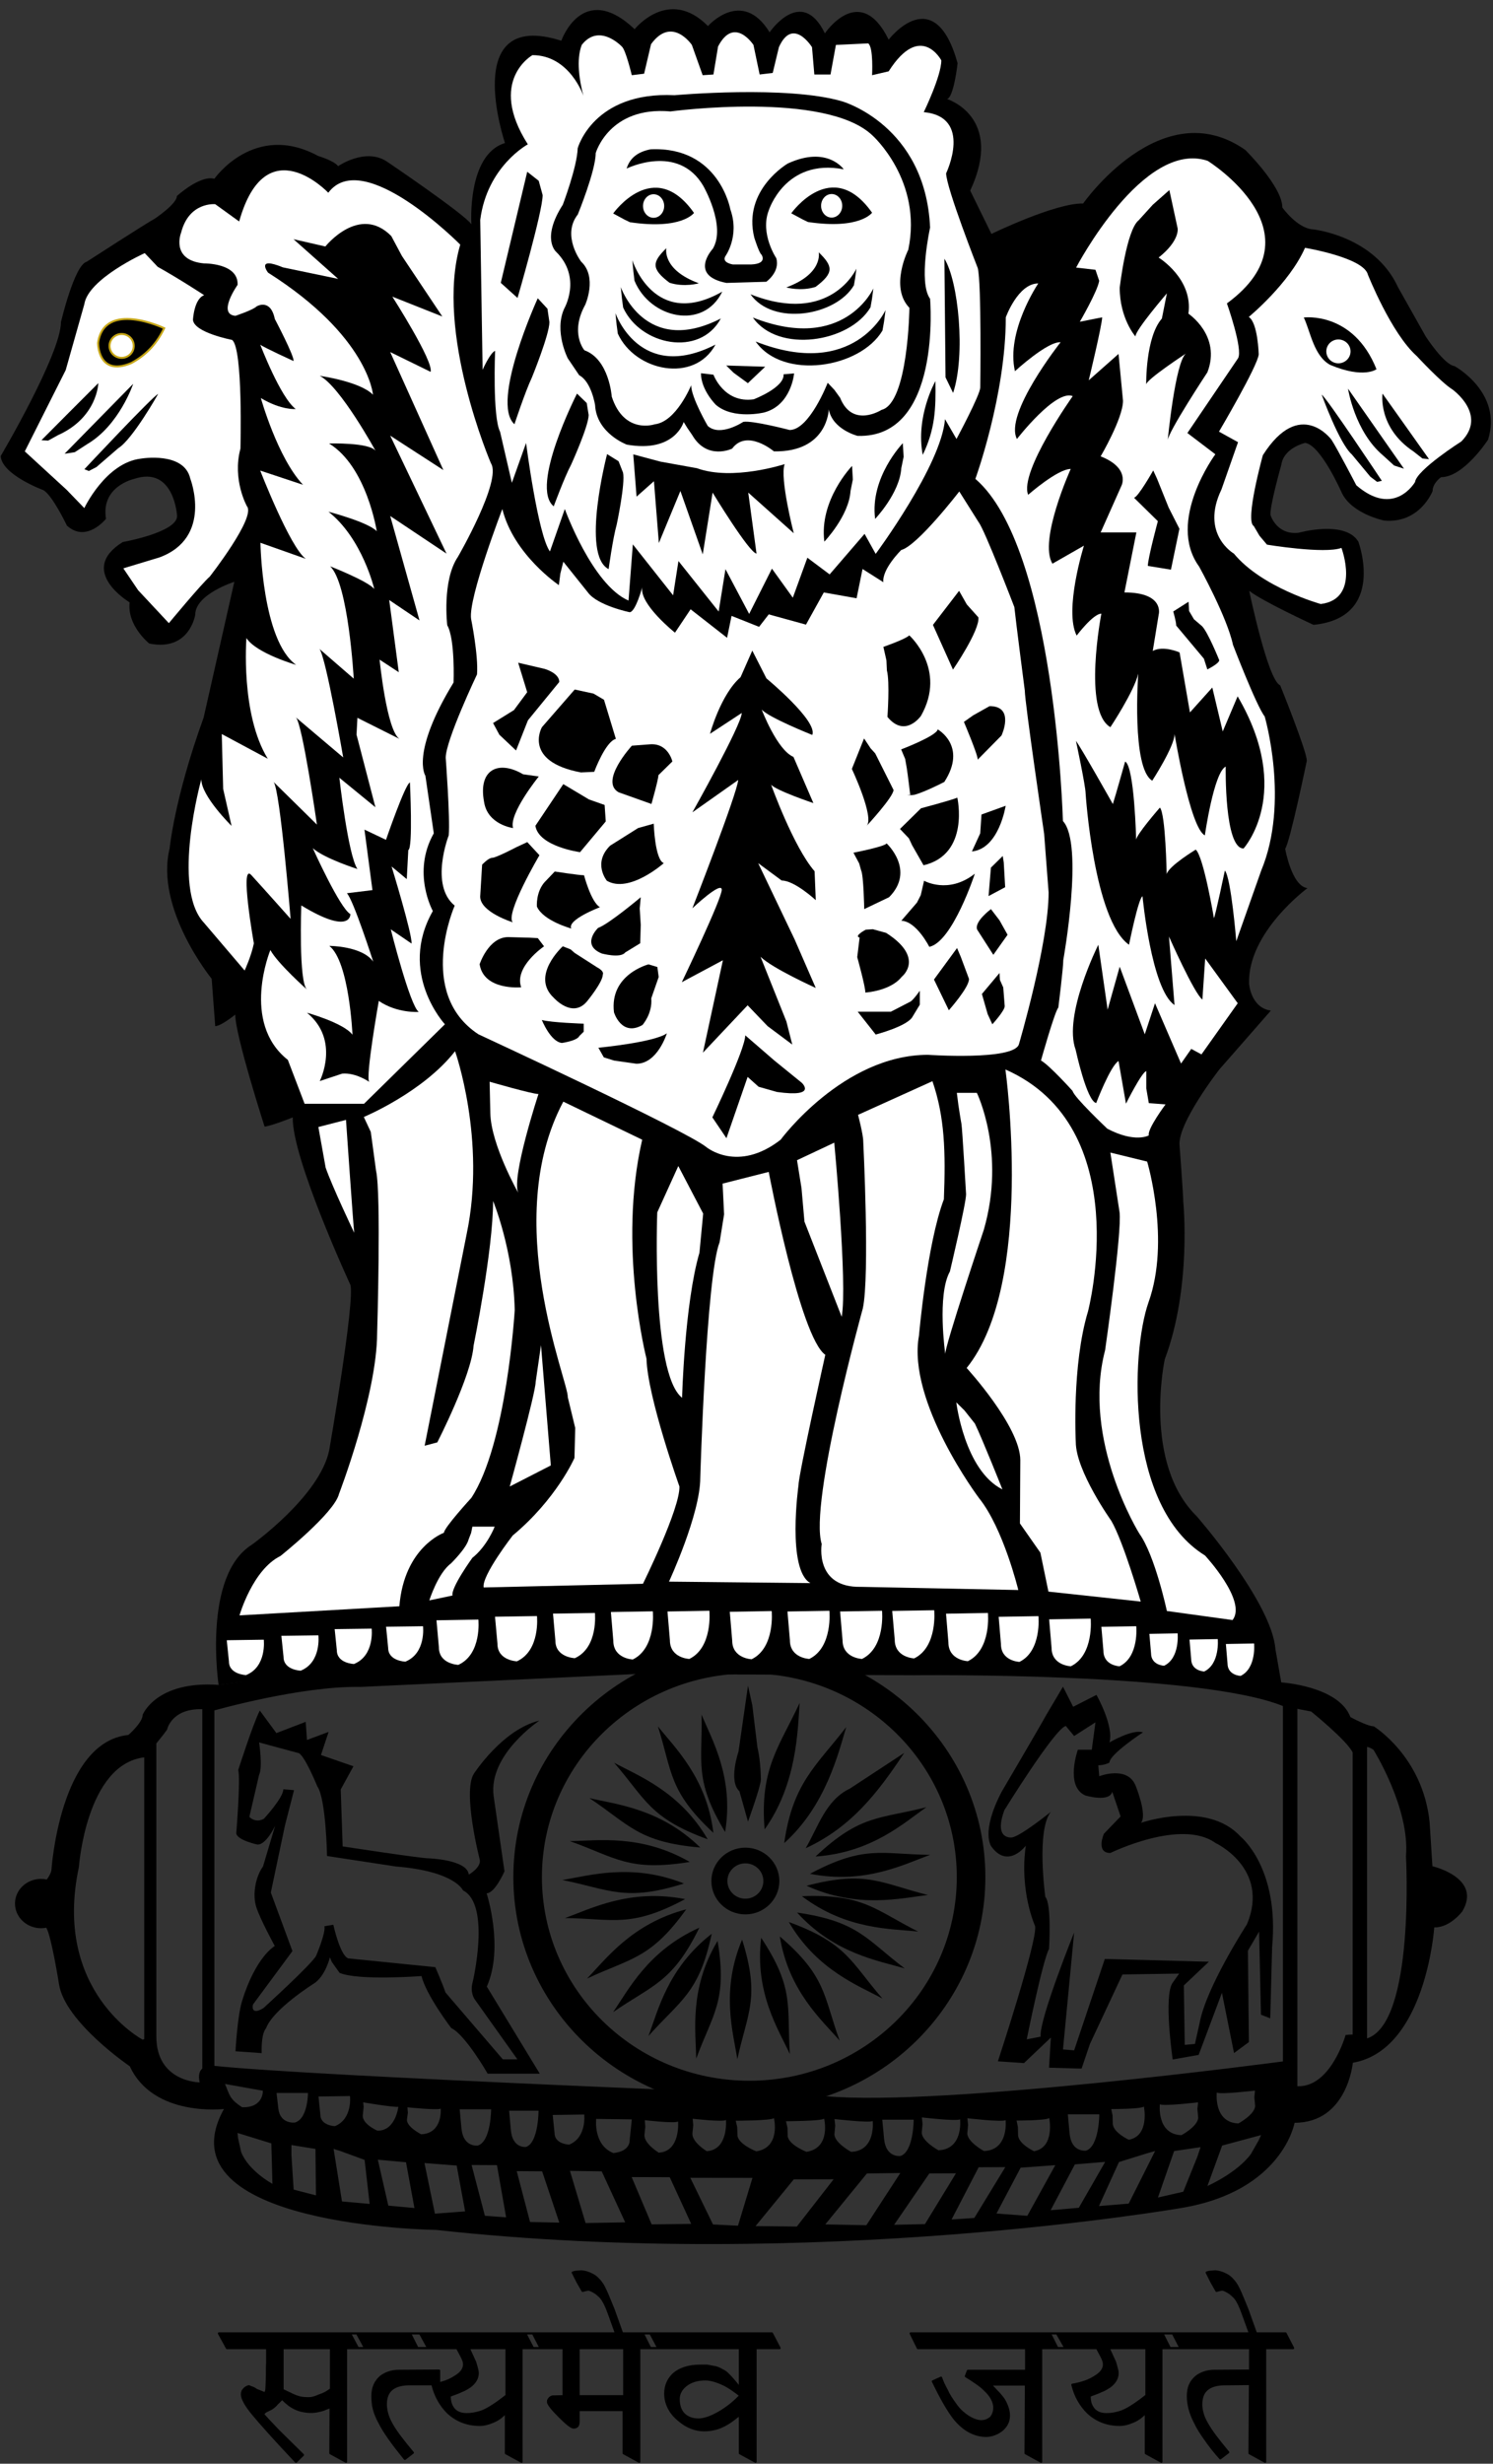 <svg width="151" height="249" viewBox="0 0 151 249" fill="none" xmlns="http://www.w3.org/2000/svg">
<rect x="0" y="0" width="151" height="249" fill="#333333" stroke="none"/>
<path fill-rule="evenodd" clip-rule="evenodd" d="M4.148 189.895C4.351 189.895 4.55 189.916 4.732 189.958C4.956 189.646 5.154 189.305 5.201 189.014C5.201 189.014 6.029 176.053 12.985 175.346C12.985 175.346 14.43 174.103 14.43 173.306C14.43 173.306 15.787 169.843 22.109 170.289C22.109 170.289 84.552 161.319 129.584 170.037C129.584 170.037 135.382 170.391 136.578 173.538C136.578 173.538 138.285 174.473 138.936 174.473C138.936 174.473 143.914 177.52 144.59 184.173L144.874 188.614C144.874 188.614 149.932 189.781 147.891 193.185C147.891 193.185 146.653 194.841 145.059 194.795C145.059 194.795 144.218 207.195 136.823 208.476C136.823 208.476 136.274 214.543 130.932 214.543C130.932 214.543 129.728 221.415 119.564 223.139C119.564 223.139 82.528 229.594 44.109 225.372C44.109 225.372 16.057 225.035 22.65 213.149C22.65 213.149 15.516 214.012 13.129 208.834C13.129 208.834 6.604 204.397 5.974 200.576C5.974 200.576 5.201 195.675 4.681 194.828C4.508 194.862 4.334 194.879 4.148 194.879C2.695 194.879 1.516 193.762 1.516 192.385C1.516 191.011 2.695 189.895 4.148 189.895ZM15.812 176.201V205.821C15.812 210.444 20.195 210.46 20.195 210.46C20.021 209.715 20.19 209.293 20.461 209.057V172.742C17.317 172.657 16.898 174.81 16.898 174.81C16.585 175.244 16.188 175.742 15.812 176.201ZM14.587 206.095V177.612C8.712 178.312 7.977 188.706 7.977 188.706C5.285 201.288 14.418 206.137 14.418 206.137L14.587 206.095ZM21.682 172.868V208.788C31.753 209.87 83.567 211.859 83.567 211.859C95.341 212.934 129.753 208.341 129.753 208.341V172.426C121.242 168.971 92.429 169.312 92.429 169.312L64.276 169.19L36.507 170.492C30.447 170.374 21.682 172.868 21.682 172.868ZM136.802 205.628V177.115C136.261 175.927 132.605 172.978 132.605 172.978L131.215 172.708V210.848C134.609 210.983 136.092 205.67 136.092 205.67C136.367 205.64 136.603 205.623 136.802 205.628ZM138.264 176.551V206.015C143.124 204.439 142.198 187.594 142.198 187.594C142.604 182.744 138.915 176.854 138.915 176.854C138.678 176.685 138.463 176.593 138.264 176.551ZM22.755 210.62L26.584 211.303C26.584 211.303 26.677 213.035 24.492 212.976C23.186 212.133 23.233 211.729 22.755 210.62ZM27.97 211.531H31.148C31.148 211.531 31.148 214.16 29.813 214.522C29.813 214.522 28.338 214.703 28.152 213.115L27.97 211.531ZM32.213 211.889L35.395 211.842C35.395 211.842 35.674 214.16 33.874 214.884C33.874 214.884 32.399 214.842 32.399 213.705L32.213 211.889ZM36.735 212.479C36.735 212.479 39.685 212.98 40.285 212.934C40.285 212.934 40.01 215.386 38.163 215.34C38.163 215.34 36.688 214.703 36.688 213.844L36.777 212.934L36.735 212.479ZM41.206 212.98C41.206 212.98 44.253 213.296 44.574 213.115C44.574 213.115 44.802 215.618 42.592 215.706C42.592 215.706 41.155 214.977 41.155 214.248L41.252 213.524L41.206 212.98ZM46.489 213.178H49.671C49.671 213.178 49.671 216.401 48.335 216.844C48.335 216.844 46.856 217.067 46.674 215.125L46.489 213.178ZM51.492 213.326H54.467C54.467 213.326 54.467 216.536 53.216 216.979C53.216 216.979 51.834 217.198 51.665 215.259L51.492 213.326ZM55.9 213.755L59.086 213.709C59.086 213.709 59.361 216.026 57.565 216.751C57.565 216.751 56.086 216.709 56.086 215.576L55.9 213.755ZM63.9 214.202L60.299 214.151C60.299 214.151 59.982 216.772 62.019 217.598C62.019 217.598 63.688 217.543 63.688 216.258L63.9 214.202ZM65.214 214.282C65.214 214.282 68.261 214.636 68.582 214.413C68.582 214.413 68.844 217.434 66.629 217.564C66.629 217.564 65.193 216.7 65.176 215.82L65.264 214.943L65.214 214.282ZM70.057 214.135C70.057 214.135 73.104 214.488 73.425 214.261C73.425 214.261 73.687 217.282 71.477 217.413C71.477 217.413 70.036 216.549 70.027 215.668L70.112 214.788L70.057 214.135ZM74.414 214.337C74.414 214.337 77.938 214.333 78.276 214.076C78.276 214.076 78.995 217.05 76.484 217.429C76.484 217.429 74.722 216.738 74.591 215.866L74.562 214.986L74.414 214.337ZM79.493 214.387C79.493 214.387 83.022 214.383 83.352 214.126C83.352 214.126 84.074 217.092 81.564 217.48C81.564 217.48 79.802 216.789 79.671 215.917L79.645 215.036L79.493 214.387ZM84.4 214.164C84.4 214.164 87.903 214.577 88.266 214.362C88.266 214.362 88.613 217.391 86.078 217.48C86.078 217.48 84.412 216.587 84.391 215.71L84.472 214.826L84.4 214.164ZM89.23 214.231H92.408C92.408 214.231 92.408 217.459 91.077 217.897C91.077 217.897 89.598 218.12 89.416 216.174L89.23 214.231ZM93.236 214C93.236 214 96.735 214.413 97.103 214.193C97.103 214.193 97.454 217.227 94.914 217.32C94.914 217.32 93.249 216.427 93.224 215.542L93.304 214.661L93.236 214ZM97.838 214.084C97.838 214.084 101.337 214.497 101.705 214.278C101.705 214.278 102.056 217.307 99.516 217.4C99.516 217.4 97.851 216.502 97.83 215.622L97.91 214.741L97.838 214.084ZM102.817 214.32C102.817 214.32 105.83 214.32 106.117 214.063C106.117 214.063 106.73 217.029 104.583 217.417C104.583 217.417 103.083 216.726 102.969 215.854L102.948 214.969L102.817 214.32ZM107.998 213.692H111.18C111.18 213.692 111.18 216.915 109.84 217.358C109.84 217.358 108.361 217.577 108.179 215.634L107.998 213.692ZM121.174 212.479C121.174 212.479 117.671 212.892 117.307 212.672C117.307 212.672 116.957 215.71 119.492 215.795C119.492 215.795 121.157 214.901 121.183 214.021L121.102 213.144L121.174 212.479ZM112.393 213.161C112.393 213.161 115.406 213.161 115.693 212.904C115.693 212.904 116.306 215.87 114.163 216.258C114.163 216.258 112.659 215.571 112.545 214.695L112.524 213.814L112.393 213.161ZM126.93 211.29C126.93 211.29 123.431 211.708 123.063 211.488C123.063 211.488 122.717 214.518 125.252 214.611C125.252 214.611 126.917 213.713 126.943 212.833L126.862 211.952L126.93 211.29ZM24.023 215.571L27.442 216.625L27.552 220.712C27.552 220.712 25.122 219.406 24.387 217.488L24.078 216.098L24.023 215.571ZM29.475 216.793L31.905 217.185L31.955 221.879L29.699 221.297L29.475 217.792V216.793ZM33.739 217.185L34.588 222.494L37.386 222.743L36.874 218.293L34.36 217.375L33.739 217.185ZM38.214 218.276L41.062 218.533L41.916 223.16L39.275 222.915L38.214 218.276ZM42.93 218.613L46.188 218.866L47.042 223.497L43.987 223.729L42.93 218.613ZM47.697 218.811L50.262 218.824L51.188 224.099L49.041 223.943L47.697 218.811ZM52.261 219.431L54.831 219.448L56.567 224.634L53.609 224.571L52.261 219.431ZM57.645 219.406L60.857 219.452L63.232 224.605L59.226 224.677L57.645 219.406ZM63.887 220.033L67.737 220.046L69.909 224.765L65.907 224.811L63.887 220.033ZM69.816 220.105L76.104 220.113L74.638 224.946L72.111 224.82L69.816 220.105ZM127.543 215.786L123.608 216.844L122.117 220.931C122.117 220.931 125.1 219.625 126.512 217.703L127.306 216.313L127.543 215.786ZM121.424 217.008L118.748 217.4L117.113 222.098L119.674 221.512L121.085 218.011L121.424 217.008ZM116.826 217.4L114.155 222.713L111.146 222.962L113.17 218.512L116.111 217.598L116.826 217.4ZM111.776 218.495L108.712 218.748L106.261 223.379L109.109 223.134L111.776 218.495ZM106.73 218.828L103.226 219.081L100.784 223.712L103.898 223.948L106.73 218.828ZM101.676 219.026L98.979 219.039L96.241 224.318L98.54 224.163L101.676 219.026ZM96.685 219.65L93.993 219.663L90.43 224.854L93.549 224.786L96.685 219.65ZM91.056 219.62L87.679 219.667L83.466 224.816L87.624 224.896L91.056 219.62ZM84.311 220.252L80.284 220.261L76.417 224.984L80.592 225.03L84.311 220.252Z" fill="black"/>
<path fill-rule="evenodd" clip-rule="evenodd" d="M33.367 197.822C33.367 197.822 32.902 199.773 31.706 200.498C31.706 200.498 27.594 203.081 26.905 205.002C26.905 205.002 26.411 205.386 26.466 207.505L23.82 207.315C23.82 207.315 24.015 203.46 24.556 202.019C24.556 202.019 25.684 198.117 27.788 196.672C27.788 196.672 26.28 193.921 25.908 192.703C25.532 191.485 25.823 189.712 26.601 188.637L27.826 184.525C27.826 184.525 26.922 186.484 26.022 186.421C26.022 186.421 23.96 185.979 23.896 185.283C23.896 185.283 24.349 179.713 24.091 178.896C24.091 178.896 25.57 174.274 26.276 172.879L27.953 175.158L30.92 174.021L31.047 175.854L33.236 175.036L32.462 177.375L35.746 178.512L34.461 180.855L34.656 186.611C34.656 186.611 42.508 187.816 43.353 187.816C43.353 187.816 47.279 187.942 47.41 189.463C47.41 189.463 48.762 188.7 48.504 187.879C48.504 187.879 46.767 181.108 47.921 179.271C47.921 179.271 50.824 174.779 54.56 173.894C54.56 173.894 49.4 177.311 49.92 181.487C49.92 181.487 50.803 187.58 51.023 189.13C51.023 189.13 50.051 191.351 49.218 191.351C49.218 191.351 50.993 196.837 49.235 200.78L54.59 209.578H49.32C49.32 209.578 47.055 205.63 45.639 204.973C45.639 204.973 43.129 201.69 42.626 199.714C42.626 199.714 36.266 200.207 34.343 199.39L33.561 198.29L33.367 197.822ZM28.824 184.474L27.391 191.275L29.576 197.19L25.587 202.588C25.587 202.588 25.282 203.772 26.635 202.959C26.635 202.959 31.681 198.374 31.985 197.637C31.985 197.637 32.961 195.345 32.813 194.679L33.713 194.528C33.713 194.528 34.389 197.637 35.222 197.928L44.029 198.817C44.029 198.817 44.764 200.506 45.056 201.374L50.85 208.129H52.325L48.001 202.053C48.001 202.053 47.507 201.374 47.807 200.317C47.807 200.317 49.671 192.501 46.827 191.056C46.827 191.056 46.041 189.126 40.048 188.641L33.075 187.58C33.075 187.58 32.978 181.795 32.091 180.539C32.091 180.539 30.717 177.164 30.13 177.164L26.204 176.102C26.204 176.102 26.593 178.609 26.204 179.38L25.219 183.627C25.219 183.627 25.811 184.302 26.69 183.817C26.69 183.817 28.655 181.698 28.655 180.834L29.737 180.927L28.824 184.474Z" fill="black"/>
<path fill-rule="evenodd" clip-rule="evenodd" d="M109.39 209.068L106.098 208.975L106.284 205.929L103.563 208.512L100.926 208.331C100.926 208.331 104.97 196.049 104.687 194.662C104.687 194.662 103.085 191.153 103.749 186.535C103.749 186.535 101.957 188.936 100.271 186.632C100.271 186.632 99.142 185.241 101.306 181.087C101.306 181.087 105.16 174.531 105.815 173.33L107.51 170.469L108.537 172.5L110.895 171.299C110.895 171.299 112.678 174.438 112.209 176.102C112.209 176.102 114.559 174.72 115.594 175.087C115.594 175.087 112.209 177.303 112.209 178.137C112.209 178.137 111.74 178.411 111.081 178.411L111.174 179.519C111.174 179.519 113.992 178.411 114.842 180.442C114.842 180.442 116.063 183.396 115.404 184.226C115.404 184.226 122.081 181.917 125.462 185.612C125.462 185.612 129.409 188.751 128.661 196.786L128.471 203.987L127.532 203.62L127.342 195.219L126.21 197.157L126.311 206.388L124.807 207.497L123.585 201.404L121.231 207.682L118.603 208.145C118.603 208.145 117.661 201.686 118.603 200.388L119.258 199.466L113.523 199.554L110.235 206.574L109.39 209.068ZM110.793 174.071L110.421 176.839H109.014C109.014 176.839 107.691 180.535 109.766 181.462C109.766 181.462 112.209 182.195 112.492 181.087L113.337 183.581L111.647 185.334C111.647 185.334 110.793 187.276 112.302 187.276C112.302 187.276 119.448 183.766 122.926 186.261C122.926 186.261 128.471 188.844 126.117 194.477C126.117 194.477 121.984 200.848 121.329 204.45L120.855 206.574L119.824 206.671L119.731 200.662L122.267 198.265L111.74 197.987L108.638 207.223L107.51 207.13L108.638 195.307C108.638 195.307 105.063 204.172 105.249 205.836L103.842 206.115C103.842 206.115 105.439 198.176 106.098 196.971C106.098 196.971 106.381 192.446 105.722 191.713C105.722 191.713 104.784 184.971 106.284 183.118C106.284 183.118 103.187 185.612 102.337 185.705C102.337 185.705 100.461 185.983 101.585 182.941C101.585 182.941 106.665 174.72 107.793 174.438L108.638 175.453L110.793 174.071Z" fill="black"/>
<path fill-rule="evenodd" clip-rule="evenodd" d="M75.79 166.289C88.971 166.289 99.659 176.776 99.659 189.712C99.659 202.643 88.971 213.134 75.79 213.134C62.605 213.134 51.918 202.643 51.918 189.712C51.918 176.776 62.605 166.289 75.79 166.289ZM75.79 169.129C87.374 169.129 96.768 178.348 96.768 189.712C96.768 201.075 87.374 210.294 75.79 210.294C64.207 210.294 54.809 201.075 54.809 189.712C54.809 178.348 64.207 169.129 75.79 169.129Z" fill="black"/>
<path fill-rule="evenodd" clip-rule="evenodd" d="M75.385 186.738C77.282 186.738 78.821 188.251 78.821 190.109C78.821 191.976 77.282 193.48 75.385 193.48C73.487 193.48 71.949 191.976 71.949 190.109C71.949 188.251 73.487 186.738 75.385 186.738ZM75.385 188.323C76.391 188.323 77.206 189.123 77.206 190.109C77.206 191.095 76.391 191.896 75.385 191.896C74.383 191.896 73.568 191.095 73.568 190.109C73.568 189.123 74.383 188.323 75.385 188.323Z" fill="black"/>
<path fill-rule="evenodd" clip-rule="evenodd" d="M75.651 170.375L74.692 177.028C74.692 177.028 73.656 180.015 74.785 181.035L75.651 184.107C75.651 184.107 76.953 180.525 76.953 179.847C76.953 179.847 76.953 178.052 76.606 176.607L76.086 172.338L75.651 170.375Z" fill="black"/>
<path fill-rule="evenodd" clip-rule="evenodd" d="M91.449 177.164L85.951 180.771C83.521 181.917 82.756 184.626 81.484 186.796C86.108 184.664 88.77 181.192 91.449 177.164Z" fill="black"/>
<path fill-rule="evenodd" clip-rule="evenodd" d="M93.7 182.645C88.967 183.854 87.01 183.365 82.484 187.633C88.189 187.237 91.452 184.204 93.7 182.645Z" fill="black"/>
<path fill-rule="evenodd" clip-rule="evenodd" d="M85.584 174.551C82.642 178.385 80.166 180.167 79.316 186.277C83.534 182.485 84.806 177.146 85.584 174.551Z" fill="black"/>
<path fill-rule="evenodd" clip-rule="evenodd" d="M80.873 172.117C78.844 176.487 76.816 178.749 77.331 184.892C80.619 180.295 80.682 174.814 80.873 172.117Z" fill="black"/>
<path fill-rule="evenodd" clip-rule="evenodd" d="M94.076 187.464C89.186 187.409 87.433 186.432 81.922 189.381C87.53 190.477 91.49 188.387 94.076 187.464Z" fill="black"/>
<path fill-rule="evenodd" clip-rule="evenodd" d="M93.855 191.524C89.113 190.345 87.638 188.992 81.578 190.589C86.768 192.944 91.12 191.828 93.855 191.524Z" fill="black"/>
<path fill-rule="evenodd" clip-rule="evenodd" d="M92.862 195.218C88.505 193.04 87.373 191.401 81.102 191.645C85.636 195.067 90.128 194.919 92.862 195.218Z" fill="black"/>
<path fill-rule="evenodd" clip-rule="evenodd" d="M91.503 198.947C87.632 196.019 86.825 194.199 80.617 193.297C84.425 197.485 88.871 198.155 91.503 198.947Z" fill="black"/>
<path fill-rule="evenodd" clip-rule="evenodd" d="M89.248 201.99C86.074 198.333 85.668 196.394 79.781 194.254C82.634 199.125 86.839 200.679 89.248 201.99Z" fill="black"/>
<path fill-rule="evenodd" clip-rule="evenodd" d="M84.919 206.24C83.275 201.719 83.596 199.76 78.867 195.711C79.772 201.256 83.144 204.18 84.919 206.24Z" fill="black"/>
<path fill-rule="evenodd" clip-rule="evenodd" d="M79.886 207.599C79.556 202.812 80.406 201.018 76.983 195.848C76.311 201.426 78.745 205.138 79.886 207.599Z" fill="black"/>
<path fill-rule="evenodd" clip-rule="evenodd" d="M74.574 208.119C75.588 203.421 76.915 201.926 75.056 196.035C72.863 201.222 74.164 205.448 74.574 208.119Z" fill="black"/>
<path fill-rule="evenodd" clip-rule="evenodd" d="M70.411 208.067C72.072 203.551 73.593 202.244 72.575 196.16C69.675 201.006 70.377 205.362 70.411 208.067Z" fill="black"/>
<path fill-rule="evenodd" clip-rule="evenodd" d="M65.582 205.777C68.802 202.153 70.695 201.475 71.984 195.441C67.505 198.926 66.55 203.24 65.582 205.777Z" fill="black"/>
<path fill-rule="evenodd" clip-rule="evenodd" d="M62.008 203.361C66.006 200.601 68.013 200.382 70.73 194.824C65.528 197.158 63.554 201.128 62.008 203.361Z" fill="black"/>
<path fill-rule="evenodd" clip-rule="evenodd" d="M59.367 199.971C63.775 197.898 65.791 198.008 69.404 192.969C63.876 194.427 61.269 198.021 59.367 199.971Z" fill="black"/>
<path fill-rule="evenodd" clip-rule="evenodd" d="M57.141 193.852C62.026 193.911 63.784 194.884 69.294 191.939C63.687 190.844 59.727 192.929 57.141 193.852Z" fill="black"/>
<path fill-rule="evenodd" clip-rule="evenodd" d="M56.867 190.006C61.66 190.959 63.194 192.244 69.173 190.36C63.87 188.254 59.584 189.572 56.867 190.006Z" fill="black"/>
<path fill-rule="evenodd" clip-rule="evenodd" d="M59.613 181.73C63.657 184.431 64.575 186.192 70.825 186.723C66.764 182.767 62.288 182.362 59.613 181.73Z" fill="black"/>
<path fill-rule="evenodd" clip-rule="evenodd" d="M62.113 178.156C65.287 181.809 65.693 183.756 71.575 185.892C68.727 181.021 64.522 179.467 62.113 178.156Z" fill="black"/>
<path fill-rule="evenodd" clip-rule="evenodd" d="M70.954 173.289C71.072 178.092 70.142 179.849 73.337 185.154C74.25 179.609 71.985 175.8 70.954 173.289Z" fill="black"/>
<path fill-rule="evenodd" clip-rule="evenodd" d="M66.539 174.477C67.997 179.061 67.596 181.003 72.151 185.242C71.475 179.663 68.23 176.613 66.539 174.477Z" fill="black"/>
<path fill-rule="evenodd" clip-rule="evenodd" d="M57.633 186.078C62.235 187.708 63.566 189.191 69.757 188.18C64.821 185.34 60.384 186.044 57.633 186.078Z" fill="black"/>
<path fill-rule="evenodd" clip-rule="evenodd" d="M22.109 170.291C22.109 170.291 20.461 159.282 25.456 156.13C25.456 156.13 32.348 151.225 33.299 146.557C33.299 146.557 35.915 131.494 35.438 129.859C35.438 129.859 29.496 117.016 29.61 112.929C29.61 112.929 27.594 113.747 26.762 113.869C26.762 113.869 23.791 104.637 23.791 102.543C23.791 102.543 22.358 103.71 21.767 103.71L21.407 98.92C21.407 98.92 15.652 91.858 17.156 85.757C17.156 85.757 17.629 80.701 20.596 72.522L23.698 58.803C23.698 58.803 19.747 60.051 19.747 62.128C19.747 62.128 19.184 65.874 15.094 65.039C15.094 65.039 12.833 63.24 13.112 60.881C13.112 60.881 7.753 57.695 12.41 54.784C12.41 54.784 17.912 53.815 17.912 52.151C17.912 52.151 17.629 47.023 13.539 48.409C13.539 48.409 10.179 49.151 10.72 52.433C10.72 52.433 8.742 54.923 6.768 53.12C6.768 53.12 5.264 49.968 4.36 49.526C4.36 49.526 0.176 47.979 0.07 46.092C0.07 46.092 6.164 35.773 6.164 32.554C6.164 32.554 7.521 26.79 8.763 26.457C8.763 26.457 14.984 22.437 15.63 22.117C15.63 22.117 17.891 20.613 17.891 19.812C17.891 19.812 20.233 17.668 21.682 18.068C21.682 18.068 25.722 12.266 32.179 15.763C32.179 15.763 33.794 16.239 34.195 16.795C34.195 16.795 36.942 14.891 39.118 16.319C39.118 16.319 47.105 21.721 47.676 22.677C47.676 22.677 47.207 15.624 51.074 14.457C51.074 14.457 46.455 0.839 56.77 4.117C56.77 4.117 58.921 -2.013 64.187 2.95C64.187 2.95 67.627 -1.377 71.603 2.634C71.603 2.634 75.043 -1.272 77.837 3.266C77.837 3.266 81.061 -1.482 83.428 3.371C83.428 3.371 86.973 -1.904 89.877 4.008C89.877 4.008 94.5 -2.039 96.85 6.388C96.85 6.388 96.461 9.902 95.772 10.003C95.772 10.003 101.599 11.79 98.126 19.265L100.272 23.642C100.272 23.642 106.726 20.503 109.549 20.567C109.549 20.567 117.476 9.241 125.937 15.148C125.937 15.148 129.694 18.843 129.694 20.971C129.694 20.971 131.198 23.09 132.8 23.183C132.8 23.183 139.008 23.819 141.4 29.04L144.193 34.003C144.193 34.003 146.053 36.873 147.113 37.003C147.113 37.003 152.003 39.67 150.498 44.444C150.498 44.444 148.047 48.228 145.744 48.228C145.744 48.228 144.89 48.818 144.89 49.631C144.89 49.631 143.61 52.947 139.984 52.61C139.984 52.61 136.65 51.936 135.669 49.724C135.669 49.724 133.565 44.954 131.997 44.764C131.997 44.764 129.837 45.245 129.592 46.976C129.592 46.976 128.35 51.362 128.506 52.087C128.506 52.087 129.136 54.105 131.346 53.844C131.346 53.844 136.029 52.526 137.381 54.742C137.381 54.742 140.246 62.41 132.851 63.152C132.851 63.152 127.716 60.792 126.343 59.714C126.343 59.714 128.223 68.772 129.478 69.266C129.478 69.266 132.17 75.923 132.17 76.883C132.17 76.883 130.484 85.049 129.981 85.786C129.981 85.786 130.636 89.574 132.234 89.76C132.234 89.76 126.161 94.226 126.33 99.425C126.33 99.425 126.499 101.861 128.532 102.139L123.342 108.063C123.342 108.063 119.027 113.591 119.302 115.807C119.302 115.807 119.674 120.75 119.674 121.462C119.674 121.462 120.545 130.091 117.802 137.38C117.802 137.38 115.541 147.842 121.026 153.235C121.026 153.235 128.637 161.932 128.996 166.685L129.584 170.038C129.605 170.148 102.166 168.117 74.642 167.89C52.557 167.708 30.459 169.154 22.109 170.291Z" fill="black"/>
<path fill-rule="evenodd" clip-rule="evenodd" d="M22.934 165.774L26.678 165.719C26.678 165.719 27.003 168.441 24.886 169.296C24.886 169.296 23.153 169.241 23.153 167.91L22.934 165.774Z" fill="white"/>
<path fill-rule="evenodd" clip-rule="evenodd" d="M28.457 165.328L32.201 165.277C32.201 165.277 32.527 167.995 30.414 168.85C30.414 168.85 28.677 168.796 28.677 167.46L28.457 165.328Z" fill="white"/>
<path fill-rule="evenodd" clip-rule="evenodd" d="M33.848 164.652L37.588 164.602C37.588 164.602 37.913 167.319 35.8 168.175C35.8 168.175 34.067 168.12 34.067 166.784L33.848 164.652Z" fill="white"/>
<path fill-rule="evenodd" clip-rule="evenodd" d="M39.047 164.41L42.783 164.359C42.783 164.359 43.112 167.081 40.999 167.937C40.999 167.937 39.258 167.882 39.258 166.546L39.047 164.41Z" fill="white"/>
<path fill-rule="evenodd" clip-rule="evenodd" d="M44.145 163.759L48.383 163.688C48.383 163.688 48.751 167.172 46.355 168.263C46.355 168.263 44.39 168.196 44.39 166.494L44.145 163.759Z" fill="white"/>
<path fill-rule="evenodd" clip-rule="evenodd" d="M50.066 163.399L54.309 163.332C54.309 163.332 54.673 166.812 52.281 167.904C52.281 167.904 50.312 167.84 50.312 166.13L50.066 163.399Z" fill="white"/>
<path fill-rule="evenodd" clip-rule="evenodd" d="M55.93 163.083L60.168 163.016C60.168 163.016 60.536 166.5 58.14 167.587C58.14 167.587 56.171 167.52 56.171 165.818L55.93 163.083Z" fill="white"/>
<path fill-rule="evenodd" clip-rule="evenodd" d="M61.785 162.923L66.028 162.852C66.028 162.852 66.391 166.555 64 167.718C64 167.718 62.03 167.646 62.03 165.826L61.785 162.923Z" fill="white"/>
<path fill-rule="evenodd" clip-rule="evenodd" d="M67.508 162.869L71.746 162.793C71.746 162.793 72.114 166.501 69.718 167.664C69.718 167.664 67.753 167.592 67.753 165.772L67.508 162.869Z" fill="white"/>
<path fill-rule="evenodd" clip-rule="evenodd" d="M73.809 162.9L78.047 162.824C78.047 162.824 78.415 166.532 76.019 167.695C76.019 167.695 74.054 167.623 74.054 165.803L73.809 162.9Z" fill="white"/>
<path fill-rule="evenodd" clip-rule="evenodd" d="M79.644 162.869L83.883 162.797C83.883 162.797 84.251 166.5 81.855 167.663C81.855 167.663 79.89 167.592 79.89 165.776L79.644 162.869Z" fill="white"/>
<path fill-rule="evenodd" clip-rule="evenodd" d="M84.965 162.869L89.208 162.797C89.208 162.797 89.58 166.5 87.183 167.663C87.183 167.663 85.214 167.592 85.214 165.776L84.965 162.869Z" fill="white"/>
<path fill-rule="evenodd" clip-rule="evenodd" d="M90.238 162.814L94.485 162.742C94.485 162.742 94.853 166.446 92.457 167.609C92.457 167.609 90.492 167.537 90.492 165.721L90.238 162.814Z" fill="white"/>
<path fill-rule="evenodd" clip-rule="evenodd" d="M95.68 163.091L99.918 163.016C99.918 163.016 100.286 166.723 97.89 167.891C97.89 167.891 95.921 167.815 95.921 165.995L95.68 163.091Z" fill="white"/>
<path fill-rule="evenodd" clip-rule="evenodd" d="M101.004 163.407L105.027 163.34C105.027 163.34 105.378 166.858 103.104 167.962C103.104 167.962 101.236 167.89 101.236 166.167L101.004 163.407Z" fill="white"/>
<path fill-rule="evenodd" clip-rule="evenodd" d="M106.109 163.662L110.31 163.586C110.31 163.586 110.673 167.256 108.303 168.406C108.303 168.406 106.354 168.335 106.354 166.54L106.109 163.662Z" fill="white"/>
<path fill-rule="evenodd" clip-rule="evenodd" d="M111.391 164.418L114.919 164.359C114.919 164.359 115.228 167.444 113.229 168.408C113.229 168.408 111.598 168.349 111.598 166.837L111.391 164.418Z" fill="white"/>
<path fill-rule="evenodd" clip-rule="evenodd" d="M116.246 165.129L119.103 165.078C119.103 165.078 119.352 167.577 117.734 168.352C117.734 168.352 116.415 168.306 116.415 167.084L116.246 165.129Z" fill="white"/>
<path fill-rule="evenodd" clip-rule="evenodd" d="M120.305 165.707L123.161 165.656C123.161 165.656 123.407 168.151 121.792 168.934C121.792 168.934 120.474 168.884 120.474 167.662L120.305 165.707Z" fill="white"/>
<path fill-rule="evenodd" clip-rule="evenodd" d="M123.984 166.152L126.837 166.102C126.837 166.102 127.086 168.596 125.472 169.38C125.472 169.38 124.149 169.329 124.149 168.111L123.984 166.152Z" fill="white"/>
<path fill-rule="evenodd" clip-rule="evenodd" d="M13.973 59.656L17.079 62.981C17.079 62.981 20.367 59.011 21.216 58.274C21.216 58.274 25.916 52.27 24.973 51.162C24.973 51.162 23.473 48.486 24.318 45.343C24.318 45.343 24.597 35.189 23.473 34.354C23.473 34.354 19.619 33.617 19.517 32.324C19.517 32.324 19.619 30.2 20.65 29.833C20.65 29.833 18.114 28.169 15.951 26.968L14.636 25.582C14.636 25.582 8.902 28.169 8.526 30.756L6.645 37.405L2.508 45.621L6.738 49.502L8.526 51.352C8.526 51.352 10.689 46.767 14.248 46.354C14.248 46.354 18.617 45.6 19.243 48.368C19.243 48.368 21.567 54.318 16.137 56.332L12.473 57.44L13.973 59.656Z" fill="white"/>
<path fill-rule="evenodd" clip-rule="evenodd" d="M16.604 33.171C16.604 33.171 10.548 30.297 9.918 34.654C9.918 34.654 9.888 38.113 13.278 36.693C14.951 35.796 15.936 34.561 16.604 33.171ZM12.301 33.756C12.978 33.756 13.527 34.296 13.527 34.961C13.527 35.627 12.978 36.166 12.301 36.166C11.625 36.166 11.08 35.627 11.08 34.961C11.08 34.296 11.625 33.756 12.301 33.756Z" fill="black" stroke="#C5A516" stroke-width="0.2"/>
<path fill-rule="evenodd" clip-rule="evenodd" d="M4.191 44.491C4.191 44.491 9.546 39.106 9.943 38.723C9.943 38.723 9.863 42.19 5.856 43.985L4.868 44.533L4.191 44.491Z" fill="black"/>
<path fill-rule="evenodd" clip-rule="evenodd" d="M6.531 45.859L13.47 38.793C13.47 38.793 12.076 42.968 8.83 44.881L7.562 45.703L6.531 45.859Z" fill="black"/>
<path fill-rule="evenodd" clip-rule="evenodd" d="M8.535 47.422C8.535 47.422 15.495 39.993 15.994 39.816C15.994 39.816 13.416 44.396 11.971 45.29L9.756 47.203L8.987 47.603L8.535 47.422Z" fill="black"/>
<path fill-rule="evenodd" clip-rule="evenodd" d="M128.141 55.047C128.141 55.047 133.961 56.011 135.672 55.375C135.672 55.375 137.625 60.545 133.58 61.047C133.58 61.047 127.639 59.403 124.794 55.953C124.794 55.953 121.363 53.981 123.539 49.464L125.213 44.69L123.286 43.624C123.286 43.624 127.22 36.962 127.305 35.812C127.305 35.812 127.22 32.614 126.299 32.033C126.299 32.033 130.398 28.662 131.987 25.047C131.987 25.047 137.929 26.033 138.347 27.76C138.347 27.76 140.693 33.676 143.283 35.981C143.283 35.981 145.793 38.69 146.884 39.352C146.884 39.352 150.48 41.896 147.801 44.614C147.801 44.614 143.283 47.488 143.114 48.718C143.114 48.718 141.031 52.367 137.177 49.047C137.177 49.047 135.254 45.347 134.666 44.446C134.666 44.446 131.484 40.089 127.723 46.005C127.723 46.005 125.881 52.666 126.802 53.159L127.381 54.145L128.141 55.047Z" fill="white"/>
<path fill-rule="evenodd" clip-rule="evenodd" d="M23.419 83.471C23.419 83.471 20.36 80.466 20.36 78.768C20.36 78.768 17.304 89.736 20.626 93.258L24.742 98.087C24.742 98.087 25.41 96.654 25.676 95.344C25.676 95.344 24.214 87.128 25.41 88.434C26.606 89.736 29.391 92.867 29.391 92.867C29.391 92.867 28.334 79.813 27.671 79.03L32.053 83.34C32.053 83.34 30.591 73.156 29.927 72.507L34.711 76.552C34.711 76.552 32.983 66.503 32.315 65.589L35.776 68.589C35.776 68.589 35.244 58.931 33.384 57.233C33.384 57.233 37.23 58.733 37.855 59.534C37.855 59.534 36.664 54.427 33.219 51.718C33.219 51.718 37.23 52.763 38.105 53.69C38.105 53.69 37.099 47.159 33.279 44.821C33.279 44.821 37.352 44.703 37.982 45.562C37.982 45.562 34.407 39.04 32.34 37.986C32.34 37.986 36.414 38.547 37.724 39.895C37.724 39.895 37.276 33.992 27.109 27.554C27.109 27.554 25.816 25.869 28.613 27.023L34.2 28.186L29.686 24.175L32.907 24.912C32.907 24.912 36.351 20.585 39.575 23.859L40.649 25.869L44.735 31.986L39.681 29.981C39.681 29.981 43.873 36.529 43.552 37.582L39.465 35.581L44.841 47.509L39.465 44.029L45.162 55.953L39.465 52.152L42.428 62.707L39.364 60.642L40.332 67.94L38.392 66.667C38.392 66.667 39.098 73.826 40.404 74.681L36.148 72.549L36.059 74.252L37.969 81.587L34.322 78.604C34.322 78.604 35.201 86.424 36.148 87.827C36.148 87.827 32.822 86.778 31.635 85.725C31.635 85.725 34.369 91.801 35.438 92.386C35.438 92.386 35.539 94.59 30.473 91.51C30.473 91.51 30.185 99.309 31.06 100.025C31.06 100.025 28.072 97.375 27.345 96.018C27.345 96.018 24.32 103.337 29.112 107.121L30.806 111.553H36.82L44.997 103.522C44.997 103.522 40.205 98.348 43.776 92.075C43.776 92.075 41.616 88.194 43.873 84.221L43.024 78.402C43.024 78.402 41.485 76.165 45.872 68.981C45.872 68.981 46.045 64.611 45.234 63.191C45.234 63.191 44.689 58.666 46.316 56.273C46.316 56.273 50.783 48.554 49.654 46.826C49.654 46.826 43.953 33.567 46.548 24.723C46.548 24.723 36.718 14.783 33.203 19.481C33.203 19.481 26.88 12.799 24.189 22.384L21.767 20.636C21.767 20.636 19.13 20.37 18.323 23.496C18.323 23.496 17.19 26.303 20.634 26.623C20.634 26.623 24.134 26.568 24.028 28.793C24.028 28.793 21.928 31.759 23.812 31.919C23.812 31.919 25.587 31.333 25.959 30.963C25.959 30.963 27.358 30.116 27.793 32.235C27.793 32.235 29.796 36.031 29.686 36.486C29.686 36.486 26.673 35.117 26.323 34.835C26.323 34.835 28.355 40.165 29.906 41.34C29.906 41.34 28.482 41.484 26.382 40.232C26.382 40.232 28.072 46.274 30.646 48.996C30.646 48.996 26.868 47.736 26.318 47.559C26.318 47.559 29.348 55.367 30.929 56.479L26.34 54.857C26.34 54.857 26.492 64.738 29.953 67.198C29.953 67.198 25.908 66.031 24.924 64.485C24.924 64.485 24.307 72.183 27.083 76.683L22.43 74.188L22.57 79.733L23.419 83.471Z" fill="white"/>
<path fill-rule="evenodd" clip-rule="evenodd" d="M32.34 109.263C32.34 109.263 34.44 105.134 31.047 102.353C31.047 102.353 34.761 103.385 35.649 104.578C35.649 104.578 35.328 97.191 33.308 95.599C33.308 95.599 36.617 95.599 37.749 97.191C37.749 97.191 35.729 90.913 35.083 90.277L37.669 89.961L36.862 83.847L39.038 84.88C39.038 84.88 40.978 79.234 41.46 79.082C41.46 79.082 41.781 85.748 41.295 85.912L41.139 88.849L39.605 87.576C39.605 87.576 41.701 94.411 41.624 95.363L39.524 93.93C39.524 93.93 41.46 101.641 42.351 102.273C42.351 102.273 40.171 102.433 38.311 101.16C38.311 101.16 36.942 108.867 37.344 109.343C37.749 109.823 37.344 109.343 37.344 109.343C37.344 109.343 35.991 108.387 34.609 108.509L33.35 108.926L32.34 109.263Z" fill="black"/>
<path fill-rule="evenodd" clip-rule="evenodd" d="M116.19 111.491L117.881 111.617C117.881 111.617 116 114.137 116.19 114.752C116.19 114.752 114.804 115.553 111.99 114.074C111.99 114.074 108.605 110.876 108.482 110.261C108.482 110.261 106.162 107.674 105.283 107.181C105.283 107.181 106.665 102.255 107.041 101.825C107.041 101.825 107.54 97.823 107.54 97.022C107.54 97.022 109.653 85.304 107.502 82.978C107.502 82.978 106.754 55.351 98.648 48.399C98.648 48.399 101.725 39.934 101.725 32.072C101.725 32.072 102.955 28.646 105.009 28.646C105.009 28.646 101.725 33.483 102.65 37.516C102.65 37.516 105.93 34.494 107.265 34.591C107.265 34.591 101.522 41.847 102.853 44.367C102.853 44.367 106.754 39.327 108.495 40.035C108.495 40.035 103.06 47.691 103.986 50.008C103.986 50.008 106.957 47.396 108.292 47.396C108.292 47.396 105.009 54.647 106.445 56.969L109.628 55.149C109.628 55.149 107.586 61.671 108.892 64.237C108.892 64.237 110.557 62.021 111.39 62.021C111.39 62.021 109.48 71.83 112.303 73.494C112.303 73.494 114.703 69.887 115.121 68.088C115.121 68.088 114.42 77.653 116.537 78.9C116.537 78.9 118.794 75.432 118.794 74.185C118.794 74.185 120.349 83.686 121.858 84.428C121.858 84.428 122.762 78.066 123.966 77.476C123.966 77.476 123.814 85.755 125.771 85.755C125.771 85.755 130.893 80.135 125.171 70.376L123.666 73.924L122.61 69.487L120.349 72.002L119.301 65.939C119.301 65.939 117.644 65.202 116.588 65.792L117.192 62.093C117.192 62.093 117.792 59.876 113.722 59.876L114.931 53.813H111.318L113.427 49.081C113.427 49.081 114.331 47.307 111.318 46.123C111.318 46.123 113.579 42.277 113.579 40.503L113.127 35.771L110.114 38.434C110.114 38.434 111.47 32.813 111.47 32.072L109.213 32.518C109.213 32.518 111.018 29.417 111.17 28.377L110.794 27.268L108.837 27.045C108.837 27.045 115.616 14.076 122.141 16.254C122.141 16.254 133.834 23.506 124.089 30.664C124.089 30.664 125.733 35.303 125.217 36.205L120.091 43.764L122.918 45.913C122.918 45.913 117.932 52.663 121.279 57.264C121.279 57.264 124.106 62.371 124.702 65.172C124.702 65.172 127.077 71.362 127.909 72.411C127.909 72.411 130.445 81.057 127.558 87.984L125.035 95.126C125.035 95.126 124.511 88.709 123.882 87.984C123.882 87.984 122.935 92.484 122.775 92.796C122.775 92.796 121.726 86.543 120.936 85.869C120.936 85.869 118.202 87.521 117.995 88.347C117.995 88.347 117.889 82.245 117.31 81.622C117.31 81.622 114.842 84.441 114.91 84.904C114.91 84.904 114.737 77.446 113.794 76.966C113.794 76.966 112.818 80.446 112.552 81.264C112.552 81.264 109.289 75.47 108.82 74.885C108.82 74.885 109.797 79.439 109.797 80.189C109.797 80.189 110.625 92.973 114.187 95.484C114.187 95.484 115.138 90.757 115.552 90.584C115.552 90.584 116.44 100.009 118.789 101.577L118.227 94.654C118.227 94.654 120.763 100.384 121.608 101.025L121.891 96.87L125.183 101.396L121.515 106.565L120.484 106.009L119.449 107.488L116.816 101.396L115.781 104.535L113.245 97.7L112.024 102.044L111.081 95.484C111.081 95.484 107.502 102.617 108.791 106.102C108.791 106.102 109.906 111.276 110.866 111.482C110.866 111.482 112.303 107.711 113.127 107.235L113.879 111.546C113.879 111.546 115.455 108.386 115.933 108.251V110.004L116.19 111.491Z" fill="white"/>
<path fill-rule="evenodd" clip-rule="evenodd" d="M118.267 19.211L119.103 23.075C119.103 23.075 119.357 24.305 117.18 26.032C117.18 26.032 120.692 28.169 120.194 31.704C120.194 31.704 123.541 33.924 122.116 37.624C122.116 37.624 118.098 43.704 118.098 44.525C118.098 44.525 118.854 36.633 119.94 35.732C119.94 35.732 115.925 38.365 115.925 38.858C115.925 38.858 115.841 34.093 117.51 32.197L118.017 29.648C118.017 29.648 114.835 33.347 114.835 34.004C114.835 34.004 113.246 32.197 113.246 29.075C113.246 29.075 113.918 23.239 115.173 22.253L116.593 20.69L118.267 19.211Z" fill="black"/>
<path fill-rule="evenodd" clip-rule="evenodd" d="M116.636 47.547C116.636 47.547 115.076 50.303 114.688 50.303L117.105 52.675C117.105 52.675 116.091 56.425 116.091 57.196L118.428 57.575L119.285 53.441L118.195 51.297L117.024 48.39L116.636 47.547Z" fill="black"/>
<path fill-rule="evenodd" clip-rule="evenodd" d="M120.211 60.816L118.66 61.802C118.66 61.802 118.96 62.835 118.96 63.227L121.762 66.572L122.109 67.655C122.109 67.655 123.313 67.065 123.313 66.724C123.313 66.724 122.163 63.867 121.563 63.277L120.756 62.59L120.262 61.752L120.211 60.816Z" fill="black"/>
<path fill-rule="evenodd" clip-rule="evenodd" d="M56.523 59.135C56.523 59.135 51.95 56.072 50.805 51.446C50.805 51.446 47.339 60.467 47.644 62.544C47.644 62.544 48.396 66.235 48.244 68.16C48.244 68.16 45.078 74.814 45.078 76.587C45.078 76.587 45.535 82.65 45.383 84.429C45.383 84.429 43.426 89.455 45.987 91.528C45.987 91.528 42.074 100.398 48.396 104.539C48.396 104.539 69.171 114.15 71.427 115.924C71.427 115.924 74.589 118.587 78.954 115.187C78.954 115.187 85.28 106.608 93.859 106.608C93.859 106.608 102.442 107.198 103.042 105.572C103.042 105.572 106.055 95.371 106.055 90.193L105.603 84.277C105.603 84.277 103.646 70.967 103.646 69.787C103.646 69.787 102.742 62.835 102.59 61.356C102.59 61.356 99.577 53.519 98.977 52.777L97.02 49.672C97.02 49.672 92.807 55.145 91.15 55.588C91.15 55.588 89.194 57.509 89.341 58.84L87.237 57.509L86.633 60.467L83.319 59.877L81.515 63.13L77.75 62.093L76.773 63.353L73.989 62.245L73.536 64.461L69.847 61.579L68.266 63.943C68.266 63.943 64.653 61.061 64.953 59.359C64.953 59.359 64.277 61.874 63.677 61.874C63.677 61.874 60.44 61.208 59.46 59.877L56.975 56.772L56.675 57.96L56.523 59.135Z" fill="white"/>
<path fill-rule="evenodd" clip-rule="evenodd" d="M75.614 108.842L73.471 115.035L72.047 112.929C72.047 112.929 75.373 106.04 75.373 104.637L78.344 107.207L81.082 109.427C81.082 109.427 82.743 110.948 78.585 110.363L76.725 109.836L75.614 108.842Z" fill="black"/>
<path fill-rule="evenodd" clip-rule="evenodd" d="M75.613 101.602L71.095 106.388L73.115 97.047L68.957 99.268C68.957 99.268 72.997 90.858 72.997 89.927C72.997 88.991 70.026 91.797 70.026 91.797C70.026 91.797 74.544 80.236 74.662 78.832L70.026 82.102C70.026 82.102 75.017 73.229 75.017 72.061L71.81 74.164C71.81 74.164 72.879 70.195 74.899 68.442L76.086 65.754L77.515 68.564C77.515 68.564 82.742 72.879 82.15 74.278C82.15 74.278 77.751 72.529 77.037 71.712C77.037 71.712 78.584 75.799 80.249 76.498L82.265 81.167C82.265 81.167 78.466 79.89 77.988 79.304C77.988 79.304 80.249 85.603 82.387 88.056L82.505 90.976C82.505 90.976 80.367 88.991 79.057 88.991L76.682 87.238L80.367 94.945L82.505 99.849C82.505 99.849 78.106 97.869 76.919 96.698L79.535 103.237L80.13 105.571L77.633 103.709L75.613 101.602Z" fill="black"/>
<path fill-rule="evenodd" clip-rule="evenodd" d="M53.32 69.959L52.407 66.981L55.086 67.604C55.086 67.604 56.565 68.017 56.565 68.923L53.396 72.799L52.191 75.85L50.505 74.257L49.867 73.077L51.984 71.763L53.32 69.959Z" fill="black"/>
<path fill-rule="evenodd" clip-rule="evenodd" d="M58.125 69.688C58.125 69.688 55.23 73.016 54.808 73.496C54.808 73.496 52.834 76.96 58.759 78.068L60.099 78.005C60.099 78.005 61.227 74.95 62.288 74.676L61.087 70.724L60.027 70.1L58.125 69.688Z" fill="black"/>
<path fill-rule="evenodd" clip-rule="evenodd" d="M63.908 75.365C63.908 75.365 60.595 78.968 62.569 80.076L65.886 81.256C65.886 81.256 66.592 78.766 66.592 78.344L68.003 76.958C68.003 76.958 67.581 75.087 65.743 75.226C67.581 75.087 63.908 75.365 63.908 75.365Z" fill="black"/>
<path fill-rule="evenodd" clip-rule="evenodd" d="M66.117 83.246C66.117 83.246 66.231 86.903 67.136 87.236C67.136 87.236 63.636 90.342 61.376 89.014C61.376 89.014 59.909 87.236 61.709 85.467L64.537 83.689L66.117 83.246Z" fill="black"/>
<path fill-rule="evenodd" clip-rule="evenodd" d="M61.265 83.021L58.666 86.126C58.666 86.126 54.491 85.57 54.148 83.463L56.971 79.25L59.57 80.8L61.151 81.357L61.265 83.021Z" fill="black"/>
<path fill-rule="evenodd" clip-rule="evenodd" d="M54.491 78.478C54.491 78.478 51.435 82.249 51.892 83.69C51.892 83.69 49.293 83.357 48.955 81.027C48.342 77.715 50.455 76.809 52.906 78.254L54.491 78.478Z" fill="black"/>
<path fill-rule="evenodd" clip-rule="evenodd" d="M54.559 86.437C54.559 86.437 51.081 92.323 51.854 93.212C51.854 93.212 48.566 92.196 48.566 90.616L48.761 87.389C48.761 87.389 49.399 86.694 49.792 86.694C50.176 86.694 52.239 85.615 52.239 85.615L53.329 85.109L54.559 86.437Z" fill="black"/>
<path fill-rule="evenodd" clip-rule="evenodd" d="M56.107 88.082C56.107 88.082 58.55 88.461 59.069 88.461C59.069 88.461 59.779 91.183 60.679 91.689C60.679 91.689 57.328 92.953 57.78 93.842C57.78 93.842 54.945 93.079 54.302 91.626C54.302 91.626 54.176 90.109 55.139 89.093C54.176 90.109 56.107 88.082 56.107 88.082Z" fill="black"/>
<path fill-rule="evenodd" clip-rule="evenodd" d="M64.805 90.68C64.805 90.68 61.542 93.423 60.49 93.781C60.49 93.781 58.706 95.487 60.862 96.368C60.862 96.368 62.755 96.886 63.228 96.267L64.75 95.335L64.805 93.473L64.699 91.817L64.805 90.68Z" fill="black"/>
<path fill-rule="evenodd" clip-rule="evenodd" d="M56.919 95.641C56.919 95.641 53.602 98.641 56.028 100.865C56.028 100.865 57.917 102.993 59.392 101.177C59.392 101.177 60.968 99.264 60.968 98.489C60.968 98.489 61.171 98.181 60.389 97.764L58.128 96.315L57.71 95.952L56.919 95.641Z" fill="black"/>
<path fill-rule="evenodd" clip-rule="evenodd" d="M55.024 95.642C55.024 95.642 51.973 97.711 52.713 99.784C52.713 99.784 48.926 100.142 48.508 97.454C48.508 97.454 49.4 94.711 51.398 94.711L53.554 94.77L54.395 94.816L55.024 95.642Z" fill="black"/>
<path fill-rule="evenodd" clip-rule="evenodd" d="M65.593 97.465C65.593 97.465 61.621 98.472 62.098 102.319C62.098 102.319 62.855 104.809 64.976 103.595C64.976 103.595 66.003 102.454 65.868 100.899L66.62 98.742L66.485 97.734L65.593 97.465Z" fill="black"/>
<path fill-rule="evenodd" clip-rule="evenodd" d="M59.035 103.461C59.035 103.461 55.735 103.356 54.801 103.086C54.801 103.086 55.68 105.298 56.834 105.408C56.834 105.408 58.376 105.193 58.596 104.704L59.035 104.274V103.461Z" fill="black"/>
<path fill-rule="evenodd" clip-rule="evenodd" d="M60.52 105.891C60.52 105.891 66.178 105.352 67.446 104.434C67.446 104.434 66.512 107.509 64.365 107.509L62.113 107.189L61.069 106.865L60.52 105.891Z" fill="black"/>
<path fill-rule="evenodd" clip-rule="evenodd" d="M96.794 95.816L94.461 98.998L95.965 102.103C95.965 102.103 98.074 99.735 97.998 98.922L97.17 96.701L96.794 95.816Z" fill="black"/>
<path fill-rule="evenodd" clip-rule="evenodd" d="M93.03 100.129C93.03 100.129 92.312 101.165 92.024 101.258L90.106 102.248H86.746L88.567 104.557C88.567 104.557 91.83 103.71 92.312 102.724L93.03 101.54V100.129Z" fill="black"/>
<path fill-rule="evenodd" clip-rule="evenodd" d="M87.561 93.96C87.561 93.96 86.315 94.614 86.94 94.757L86.699 96.733C86.699 96.733 87.561 99.847 87.515 100.314C87.515 100.314 90.055 100.175 91.208 98.713C91.208 98.713 93.605 96.834 89.624 94.285L88.28 93.914L87.561 93.96Z" fill="black"/>
<path fill-rule="evenodd" clip-rule="evenodd" d="M93.459 89.013C93.459 89.013 95.906 90.42 98.594 88.301C98.594 88.301 96.341 95.198 93.988 95.695C93.988 95.695 92.69 93.104 91.156 93.058L92.741 91.221L93.126 90.466L93.459 89.013Z" fill="black"/>
<path fill-rule="evenodd" clip-rule="evenodd" d="M100.223 91.883C100.223 91.883 98.495 93.155 98.833 93.96L100.464 96.501L101.905 94.474L101.09 93.016L100.223 91.883Z" fill="black"/>
<path fill-rule="evenodd" clip-rule="evenodd" d="M101.417 86.512L100.221 87.687L99.981 90.565L101.662 89.668L101.519 87.173L101.417 86.512Z" fill="black"/>
<path fill-rule="evenodd" clip-rule="evenodd" d="M101.088 98.34L99.309 100.459L99.888 102.486L100.365 103.522C100.365 103.522 101.616 102.153 101.616 101.69L101.468 99.802L101.134 99.043L101.088 98.34Z" fill="black"/>
<path fill-rule="evenodd" clip-rule="evenodd" d="M86.316 86.182C86.316 86.182 89.537 85.554 89.668 85.238C89.668 85.238 92.626 87.956 89.921 90.678L87.407 91.879C87.407 91.879 87.347 88.462 87.09 87.956L86.895 87.261L86.316 86.182Z" fill="black"/>
<path fill-rule="evenodd" clip-rule="evenodd" d="M91.023 83.781L93.149 81.692C93.149 81.692 96.243 80.87 96.822 80.617C96.822 80.617 98.119 86.343 93.407 87.451L92.249 85.425L91.924 84.73L91.023 83.781Z" fill="black"/>
<path fill-rule="evenodd" clip-rule="evenodd" d="M99.265 82.322L101.711 81.438C101.711 81.438 101.048 85.782 98.297 86.055L99.138 84.223L99.265 82.322Z" fill="black"/>
<path fill-rule="evenodd" clip-rule="evenodd" d="M91.141 75.741C91.141 75.741 94.737 74.376 94.838 73.719C94.838 73.719 97.868 75.387 95.506 79.028C95.506 79.028 92.886 80.393 92.066 80.393C91.242 80.393 92.408 80.342 92.408 80.342L92.066 80.393C92.066 80.393 91.808 78.219 91.707 77.612L91.546 76.702L91.141 75.741Z" fill="black"/>
<path fill-rule="evenodd" clip-rule="evenodd" d="M87.39 74.633L86.156 77.713C86.156 77.713 88.468 82.613 87.648 83.473C87.648 83.473 90.37 80.54 90.37 79.836L88.519 76.145L88.058 75.64L87.39 74.633Z" fill="black"/>
<path fill-rule="evenodd" clip-rule="evenodd" d="M89.344 65.378C89.344 65.378 91.546 64.619 91.964 64.215C91.964 64.215 95.814 67.653 93.143 72.355C93.143 72.355 91.546 74.635 89.754 72.456C89.754 72.456 90.011 68.917 89.699 67.758L89.652 66.743L89.344 65.378Z" fill="black"/>
<path fill-rule="evenodd" clip-rule="evenodd" d="M97.001 59.715L94.356 63.157L96.384 67.674C96.384 67.674 99.11 63.697 98.953 62.395L97.783 61.093L97.001 59.715Z" fill="black"/>
<path fill-rule="evenodd" clip-rule="evenodd" d="M97.488 72.96C97.488 72.96 98.955 76.406 98.879 76.777L101.292 74.334C101.292 74.334 102.682 71.367 100.087 71.367L98.431 72.294L97.488 72.96Z" fill="black"/>
<path fill-rule="evenodd" clip-rule="evenodd" d="M59.004 9.678C59.004 9.678 57.618 5.574 53.849 5.574C53.849 5.574 49.268 8.14 53.384 14.587C53.384 14.587 49.259 16.807 48.57 22.23L48.811 37.373C48.811 37.373 49.572 35.645 50.075 35.46C50.075 35.46 49.8 42.113 50.578 43.643L51.769 48.8L53.206 44.772C53.206 44.772 54.411 54.109 55.619 55.735L57.124 51.446C57.124 51.446 59.892 59.11 63.568 60.699L64.004 55.019L68.077 60.168L68.618 56.704L72.684 61.807L73.373 57.522L75.769 62.047L78.072 57.471L80.185 60.408L81.656 56.367L83.908 58.053L87.441 53.957L88.565 55.98C88.565 55.98 95.212 47.013 95.576 42.362L96.738 44.367C96.738 44.367 99.143 39.893 99.143 39.155C99.143 39.155 99.282 28.521 98.885 27.084C98.885 27.084 95.69 18.948 95.69 17.515C95.69 17.515 98.433 11.81 93.429 11.334C93.429 11.334 95.204 7.685 95.204 6.101C95.204 6.101 93.108 2.14 89.879 7.209L88.201 7.601C88.201 7.601 88.354 4.769 87.808 4.386L84.542 4.542L83.997 7.529H82.361L82.125 4.769C82.125 4.769 80.181 1.635 78.778 4.769L78.152 7.373L76.829 7.529L76.204 4.542C76.204 4.542 74.26 1.555 72.625 4.698L72.156 7.529L71.065 7.601L69.975 4.542C69.975 4.542 67.951 1.555 65.846 4.466L65.145 7.449L63.898 7.601C63.898 7.601 63.277 5.001 62.884 4.698C62.884 4.698 60.602 2.275 58.835 4.542C58.261 6.046 58.603 8.174 59.004 9.678Z" fill="white"/>
<path fill-rule="evenodd" clip-rule="evenodd" d="M69.144 42.649C69.144 42.649 68.269 45.797 63.392 44.937C63.392 44.937 60.333 43.799 60.185 40.934C60.185 40.934 59.817 38.57 58.583 37.93L57.421 36.211C57.421 36.211 56.031 33.493 57.057 31.205C57.057 31.205 58.896 28.054 56.233 25.437C56.233 25.437 54.721 24.114 56.922 20.689C56.922 20.689 58.372 16.867 58.427 14.983C58.427 14.983 59.995 9.224 68.222 9.624C68.222 9.624 79.641 8.596 85.203 10.252C85.203 10.252 93.6 12.658 94.069 22.997C94.069 22.997 92.847 28.538 94.069 30.198C94.069 30.198 95.29 44.326 86.732 44.052C86.732 44.052 84.205 43.416 83.821 41.377C83.821 41.377 83.728 45.712 78.276 45.62C78.276 45.62 75.55 43.31 74.046 45.341C74.046 45.341 71.515 46.576 70.002 43.959L69.524 43.264L69.144 42.649ZM83.711 38.688C83.711 38.688 81.864 43.458 79.861 43.458C79.861 43.458 76.096 42.472 75.174 42.636C75.174 42.636 72.833 44.195 71.578 43.045C71.578 43.045 69.904 40.167 69.904 38.937C69.904 38.937 68.396 42.636 66.219 42.881C66.219 42.881 63.126 43.951 61.871 40.087C61.871 40.087 61.617 36.304 59.107 35.402C59.107 35.402 57.603 33.674 59.192 30.797C59.192 30.797 60.443 28.003 58.773 26.44C58.773 26.44 56.766 23.811 58.439 21.674C58.439 21.674 60.248 17.25 60.248 15.476C60.248 15.476 61.605 10.707 67.813 11.263C67.813 11.263 83.508 9.152 88.249 13.698C88.249 13.698 93.329 18.249 91.863 25.239C91.863 25.239 89.944 29.006 91.977 31.113C91.977 31.113 91.863 40.761 89.154 41.427C89.154 41.427 86.217 43.315 84.97 40.209L84.387 39.401L83.711 38.688Z" fill="black"/>
<path fill-rule="evenodd" clip-rule="evenodd" d="M53.324 17.359L50.648 28.588L52.343 30.113C52.343 30.113 54.883 21.379 54.883 19.719L54.486 18.274L53.324 17.359Z" fill="black"/>
<path fill-rule="evenodd" clip-rule="evenodd" d="M54.388 30.145C54.388 30.145 49.575 40.657 52.03 42.878C52.03 42.878 53.112 39.595 53.796 38.15C53.796 38.15 55.567 33.81 55.567 32.555L55.368 31.202L54.388 30.145Z" fill="black"/>
<path fill-rule="evenodd" clip-rule="evenodd" d="M58.357 39.781C58.357 39.781 53.548 49.194 56.003 51.174C56.003 51.174 57.081 48.238 57.769 46.948C57.769 46.948 59.536 43.063 59.536 41.938L59.341 40.733L58.357 39.781Z" fill="black"/>
<path fill-rule="evenodd" clip-rule="evenodd" d="M61.4 45.898C61.4 45.898 58.729 56.091 61.556 57.519C61.556 57.519 61.975 54.426 62.372 53.019C62.372 53.019 63.259 48.856 63.01 47.761L62.562 46.619L61.4 45.898Z" fill="black"/>
<path fill-rule="evenodd" clip-rule="evenodd" d="M86.178 47.09C86.178 47.09 82.827 50.532 83.373 54.742C83.373 54.742 85.866 52.138 86.022 49.614L86.255 48.463L86.178 47.09Z" fill="black"/>
<path fill-rule="evenodd" clip-rule="evenodd" d="M91.311 44.793C91.311 44.793 87.964 48.235 88.509 52.445C88.509 52.445 90.998 49.841 91.155 47.317L91.391 46.171L91.311 44.793Z" fill="black"/>
<path fill-rule="evenodd" clip-rule="evenodd" d="M94.605 38.52C94.605 38.52 92.581 42.08 93.324 45.973C94.588 43.369 94.656 41.271 94.605 38.52Z" fill="black"/>
<path fill-rule="evenodd" clip-rule="evenodd" d="M95.516 26.148L95.63 38.14L96.395 39.712C97.679 35.865 96.931 28.394 95.516 26.148Z" fill="black"/>
<path fill-rule="evenodd" clip-rule="evenodd" d="M64.047 45.922L64.381 50.194L66.139 48.635L66.637 54.88L68.814 49.621L71.075 56.03L72.072 49.786C72.072 49.786 75.761 55.866 76.513 55.95L75.677 49.786L80.279 53.894C80.279 53.894 78.842 48.311 79.358 46.908C79.358 46.908 74.088 48.635 70.487 47.321L66.806 46.659L64.047 45.922Z" fill="black"/>
<path fill-rule="evenodd" clip-rule="evenodd" d="M63.375 17.036C63.375 17.036 68.581 14.454 71.125 18.781C71.125 18.781 73.467 22.834 72.093 25.139C72.093 25.139 69.591 27.84 73.467 28.594L77.502 28.476C77.502 28.476 78.914 27.486 78.513 26.095C78.513 26.095 76.852 23.626 77.743 21.288C77.743 21.288 79.396 15.966 85.333 17.112C85.333 17.112 83.677 14.69 79.683 16.522C79.683 16.522 75.081 19.181 76.29 24.026C76.29 24.026 76.776 25.573 77.016 25.737C77.016 25.737 77.663 26.647 76.011 26.727H74.113C74.113 26.727 73.019 26.567 73.34 25.931C73.34 25.931 74.84 23.904 73.868 21.166C73.868 21.166 72.74 14.77 65.796 15.09C64.326 15.38 63.667 16.109 63.375 17.036Z" fill="black"/>
<path fill-rule="evenodd" clip-rule="evenodd" d="M62.016 21.574C62.016 21.574 66.132 15.759 70.189 21.519C70.189 21.519 68.976 23.246 63.71 22.459L63.144 22.185L62.016 21.574ZM66.102 19.631C66.694 19.631 67.175 20.162 67.175 20.82C67.175 21.477 66.694 22.012 66.102 22.012C65.515 22.012 65.033 21.477 65.033 20.82C65.033 20.162 65.515 19.631 66.102 19.631ZM80.027 21.557C80.027 21.557 84.143 15.738 88.2 21.498C88.2 21.498 86.987 23.225 81.717 22.437L81.155 22.164L80.027 21.557ZM84.109 19.61C84.701 19.61 85.182 20.141 85.182 20.798C85.182 21.456 84.701 21.991 84.109 21.991C83.522 21.991 83.044 21.456 83.044 20.798C83.044 20.141 83.522 19.61 84.109 19.61Z" fill="black"/>
<path fill-rule="evenodd" clip-rule="evenodd" d="M62.246 31.651C62.246 31.651 64.701 38.746 72.363 34.828C70.233 38.772 64.228 37.541 62.483 33.715L62.364 32.818L62.246 31.651ZM62.783 29.013C62.783 29.013 65.242 36.113 72.904 32.19C70.774 36.134 64.765 34.904 63.024 31.082L62.905 30.184L62.783 29.013ZM63.953 26.3C63.953 26.3 66.159 33.395 73.048 29.477C71.138 33.42 65.737 32.19 64.169 28.364L64.063 27.467L63.953 26.3ZM67.393 25.082C67.393 25.082 66.912 27.252 70.681 28.63C70.681 28.63 69.227 29.059 67.719 28.579C65.8 27.142 65.982 26.477 67.393 25.082ZM89.563 31.339C89.563 31.339 86.376 38.434 76.424 34.516C79.188 38.456 86.993 37.225 89.254 33.404L89.411 32.502L89.563 31.339ZM88.333 29.148C88.333 29.148 85.371 35.729 76.145 32.093C78.706 35.755 85.945 34.609 88.041 31.061L88.189 30.227L88.333 29.148ZM86.617 27.151C86.617 27.151 84.018 32.94 75.904 29.742C78.157 32.957 84.521 31.954 86.364 28.836L86.49 28.103L86.617 27.151ZM82.805 25.499C82.805 25.499 83.291 27.669 79.526 29.047C79.526 29.047 80.98 29.472 82.484 28.996C84.407 27.559 84.225 26.89 82.805 25.499Z" fill="black"/>
<path fill-rule="evenodd" clip-rule="evenodd" d="M73.449 36.941L77.392 37.064L75.638 38.728L74.201 37.679L73.449 36.941Z" fill="black"/>
<path fill-rule="evenodd" clip-rule="evenodd" d="M72.158 37.87C72.158 37.87 73.223 40.794 76.236 40.356C76.236 40.356 79.363 39.164 79.249 37.828L80.314 37.739C80.314 37.739 80.048 40.95 77.288 41.688C77.288 41.688 74.204 42.442 72.412 40.925C72.412 40.925 70.894 39.433 70.894 37.723L72.158 37.87Z" fill="black"/>
<path fill-rule="evenodd" clip-rule="evenodd" d="M32.199 113.904L34.993 113.184C34.993 113.184 35.728 123.823 35.825 124.594C35.825 124.594 33.573 119.875 32.934 118.004L32.199 113.904Z" fill="white"/>
<path fill-rule="evenodd" clip-rule="evenodd" d="M36.795 112.891C36.795 112.891 42.77 110.405 46.025 106.242C46.025 106.242 49.194 115.183 47.199 124.71L42.948 146.114L44.228 145.777C44.228 145.777 47.685 139.052 47.897 136.002C47.897 136.002 49.87 126.37 49.87 121.381C49.87 121.381 51.92 126.302 52.059 132.399C52.059 132.399 51.261 145.941 47.668 151.389C47.668 151.389 44.9 154.406 44.9 154.912C44.9 154.912 40.882 156.336 40.391 162.34L24.223 163.263C24.223 163.263 25.541 158.649 28.36 157.263C28.36 157.263 33.811 152.923 34.285 150.989C34.285 150.989 38.118 141.012 38.143 134.75C38.143 134.75 38.566 120.665 38.033 118.318L37.501 114.399L36.795 112.891Z" fill="white"/>
<path fill-rule="evenodd" clip-rule="evenodd" d="M49.52 109.328C49.52 109.328 53.817 110.571 54.46 110.571C54.46 110.571 51.704 118.956 52.41 120.549C52.41 120.549 49.659 115.699 49.591 112.513L49.52 109.328Z" fill="white"/>
<path fill-rule="evenodd" clip-rule="evenodd" d="M54.716 135.953L55.709 148.109L51.555 150.237C51.555 150.237 54.175 140.748 54.175 139.678L54.716 135.953Z" fill="white"/>
<path fill-rule="evenodd" clip-rule="evenodd" d="M47.775 154.293H50.031C50.031 154.293 49.283 156.252 47.775 157.445C47.775 157.445 45.581 160.474 45.767 161.254L43.422 161.747C43.422 161.747 44.28 159.008 45.598 158.022C45.598 158.022 47.17 156.497 47.398 155.574L47.648 154.929L47.715 154.601L47.775 154.293Z" fill="white"/>
<path fill-rule="evenodd" clip-rule="evenodd" d="M58.101 147.352C58.101 147.352 56.296 151.494 51.855 155.189C51.855 155.189 48.694 159.259 48.918 160.439L65.027 160.068C65.027 160.068 68.792 152.455 68.716 150.234C68.716 150.234 65.483 141.179 65.386 137.32C65.386 137.32 62.462 125.939 64.951 115.187L56.972 111.34C50.562 123.382 57.513 139.642 57.425 141.213L58.177 144.318L58.101 147.352Z" fill="white"/>
<path fill-rule="evenodd" clip-rule="evenodd" d="M68.603 117.848L66.474 122.533C66.474 122.533 65.844 138.805 68.984 141.27C68.984 141.27 69.233 131.777 70.742 126.599L71.118 122.655L68.603 117.848Z" fill="white"/>
<path fill-rule="evenodd" clip-rule="evenodd" d="M80.609 117.258L84.375 115.488C84.375 115.488 85.727 129.831 85.127 133.084L81.362 123.469L81.062 120.073L80.609 117.258Z" fill="white"/>
<path fill-rule="evenodd" clip-rule="evenodd" d="M73.082 119.625L77.748 118.441C77.748 118.441 80.909 135.152 83.469 136.926C83.469 136.926 80.761 149.052 80.761 150.093C80.761 150.093 79.556 158.671 81.965 159.999L67.66 159.851C67.66 159.851 70.825 153.046 70.825 149.351C70.825 149.351 71.425 128.941 72.782 125.541L73.234 122.731L73.082 119.625Z" fill="white"/>
<path fill-rule="evenodd" clip-rule="evenodd" d="M94.305 109.273L86.782 112.674C86.782 112.674 87.306 114.671 87.306 115.337C87.306 115.337 87.983 128.917 87.264 132.241C87.264 132.241 81.808 151.935 83.106 156.047C83.106 156.047 82.349 160.484 87.082 160.378L102.989 160.699C102.989 160.699 101.484 154.463 99.012 151.404C99.012 151.404 91.722 141.692 92.944 134.984C92.944 134.984 93.747 125.744 95.463 121.206C95.648 116.407 95.551 112.893 94.305 109.273Z" fill="white"/>
<path fill-rule="evenodd" clip-rule="evenodd" d="M96.774 110.453H98.798C98.798 110.453 101.76 116.495 99.499 124.299C99.499 124.299 95.523 136.164 95.603 136.85C95.603 136.85 94.749 130.88 96.072 128.508C96.072 128.508 97.708 121.623 97.708 120.704C97.708 120.704 97.319 113.971 97.239 113.588C97.162 113.205 96.93 111.675 96.93 111.675L96.774 110.453Z" fill="white"/>
<path fill-rule="evenodd" clip-rule="evenodd" d="M96.719 141.734C96.719 141.734 97.543 148.611 101.384 150.532C101.384 150.532 99.352 145.43 98.599 143.879L97.543 142.548L96.719 141.734Z" fill="white"/>
<path fill-rule="evenodd" clip-rule="evenodd" d="M106.036 160.859L115.371 161.866C115.371 161.866 113.626 155.82 112.396 153.705C112.396 153.705 108.804 148.665 108.804 145.745C108.804 145.745 108.394 137.984 110.038 132.545C110.038 132.545 114.948 113.93 101.687 108.09C101.687 108.09 104.696 129.68 97.766 138.258C97.766 138.258 103.192 144.174 103.192 147.574L103.154 153.97L105.224 156.928L106.036 160.859Z" fill="white"/>
<path fill-rule="evenodd" clip-rule="evenodd" d="M112.302 116.488L116.021 117.398C116.021 117.398 118.409 125.362 116.157 131.627C114.373 136.696 113.82 152.26 121.87 157.207C121.87 157.207 126.159 161.812 124.659 163.734L118.016 162.819C118.016 162.819 116.82 157.207 115.227 154.991C115.227 154.991 109.378 145.595 111.77 136.456C111.77 136.456 113.498 124.447 113.228 122.497L112.302 116.488Z" fill="white"/>
<path fill-rule="evenodd" clip-rule="evenodd" d="M131.863 32.089C131.863 32.089 136.867 31.427 139.216 37.318C139.216 37.318 137.932 38.303 134.543 36.884C132.869 35.986 132.531 33.479 131.863 32.089ZM135.362 34.309C134.686 34.309 134.141 34.849 134.141 35.514C134.141 36.18 134.686 36.719 135.362 36.719C136.039 36.719 136.592 36.18 136.592 35.514C136.592 34.849 136.039 34.309 135.362 34.309Z" fill="black"/>
<path fill-rule="evenodd" clip-rule="evenodd" d="M144.532 46.409C144.532 46.409 140.153 40.228 139.824 39.781C139.824 39.781 139.325 43.219 142.972 45.638L143.86 46.337L144.532 46.409Z" fill="black"/>
<path fill-rule="evenodd" clip-rule="evenodd" d="M141.995 47.371L136.336 39.281C136.336 39.281 137.004 43.625 139.89 46.04L141.001 47.051L141.995 47.371Z" fill="black"/>
<path fill-rule="evenodd" clip-rule="evenodd" d="M139.757 48.596C139.757 48.596 134.136 40.139 133.676 39.891C133.676 39.891 135.451 44.82 136.727 45.933L138.591 48.178L139.279 48.701L139.757 48.596Z" fill="black"/>
<path fill-rule="evenodd" clip-rule="evenodd" d="M28.577 237.316V241.546L29.65 242.06C29.908 242.178 30.149 242.258 30.381 242.313C30.605 242.359 30.834 242.38 31.049 242.38C31.117 242.38 31.193 242.38 31.273 242.38C31.353 242.38 31.434 242.372 31.514 242.359C31.611 242.342 31.721 242.313 31.848 242.271C31.979 242.228 32.114 242.178 32.262 242.11C32.52 242.026 32.748 241.929 32.951 241.82C33.154 241.698 33.331 241.584 33.479 241.466V237.316H28.577ZM27.022 237.316H22.952L22.141 235.832H36.112L36.919 237.316H34.996V248.806L33.416 247.942L33.437 243.248C33.382 243.278 33.327 243.307 33.268 243.332C33.204 243.358 33.12 243.391 33.014 243.421C32.917 243.467 32.807 243.514 32.68 243.556C32.549 243.598 32.41 243.636 32.262 243.665C32.114 243.703 31.979 243.724 31.848 243.741C31.721 243.758 31.611 243.766 31.514 243.766C31.231 243.766 30.956 243.741 30.686 243.69C30.415 243.644 30.149 243.56 29.895 243.446C29.637 243.328 29.401 243.185 29.177 243.012C28.953 242.839 28.742 242.646 28.539 242.431L28.011 242.949C27.918 243.067 27.82 243.168 27.715 243.248C27.617 243.328 27.512 243.404 27.406 243.467C27.224 243.551 27.089 243.619 26.992 243.665C26.891 243.716 26.819 243.758 26.798 243.796C26.768 243.808 26.747 243.83 26.726 243.851C26.705 243.876 26.679 243.905 26.654 243.939C26.641 243.956 26.633 243.977 26.633 244.002C26.633 244.023 26.633 244.036 26.633 244.036C26.785 244.2 26.92 244.352 27.038 244.483C27.161 244.613 27.284 244.748 27.406 244.879C27.432 244.896 27.546 245.013 27.748 245.237C27.951 245.46 28.256 245.772 28.661 246.164L30.643 248.115L29.933 248.806C28.83 247.638 27.922 246.657 27.212 245.865C26.506 245.077 25.982 244.474 25.644 244.065C25.238 243.585 24.942 243.172 24.752 242.827C24.566 242.481 24.469 242.207 24.469 242.009C24.469 241.912 24.482 241.82 24.511 241.727C24.537 241.639 24.592 241.55 24.672 241.466C24.74 241.386 24.816 241.323 24.904 241.276C24.993 241.221 25.086 241.188 25.179 241.171C25.2 241.188 25.238 241.205 25.28 241.221C25.319 241.238 25.369 241.255 25.416 241.276C25.471 241.285 25.547 241.314 25.636 241.356C25.72 241.398 25.822 241.457 25.948 241.546L26.738 241.862C26.789 241.879 26.84 241.841 26.878 241.752C26.92 241.66 26.946 241.516 26.954 241.323C26.954 241.301 26.958 241.192 26.971 240.985C26.975 240.783 26.988 240.471 27 240.063C27 239.86 27 239.658 27 239.439C27 239.228 27.009 239.005 27.022 238.773C27.022 238.559 27.022 238.331 27.022 238.087C27.022 237.834 27.022 237.589 27.022 237.341V237.316ZM36.192 237.316L35.402 235.832H42.484L43.296 237.316H36.192ZM44.411 240.973H41.314C40.557 240.99 39.987 241.162 39.602 241.491C39.218 241.82 39.023 242.325 39.023 242.999C39.023 243.311 39.074 243.636 39.167 243.964C39.256 244.293 39.408 244.638 39.611 245.001C39.814 245.367 40.093 245.785 40.452 246.265C40.811 246.741 41.246 247.285 41.758 247.891L40.946 248.515C40.329 247.752 39.797 247.074 39.37 246.459C38.939 245.848 38.605 245.313 38.377 244.853C38.242 244.605 38.127 244.369 38.035 244.137C37.937 243.905 37.865 243.682 37.811 243.467C37.756 243.273 37.718 243.063 37.701 242.839C37.679 242.616 37.667 242.389 37.667 242.161C37.667 241.731 37.739 241.356 37.882 241.036C38.022 240.712 38.242 240.429 38.533 240.181C38.782 239.999 39.057 239.86 39.357 239.764C39.661 239.662 39.991 239.616 40.338 239.616L44.411 239.591V240.973ZM51.165 243.817C51.076 243.931 50.974 244.028 50.877 244.112C50.776 244.2 50.679 244.276 50.586 244.36C50.484 244.424 50.387 244.491 50.281 244.558C50.172 244.622 50.057 244.681 49.935 244.731C49.677 244.845 49.432 244.933 49.195 244.988C48.959 245.051 48.743 245.077 48.54 245.077C47.877 245.077 47.277 244.967 46.736 244.752C46.199 244.542 45.713 244.226 45.278 243.817C44.927 243.467 44.619 243.067 44.361 242.603C44.095 242.144 43.892 241.617 43.74 241.023C44.213 240.939 44.64 240.834 45.016 240.703C45.396 240.568 45.73 240.404 46.026 240.206C46.339 240.025 46.563 239.827 46.719 239.616C46.867 239.401 46.939 239.186 46.939 238.971C46.939 238.841 46.913 238.702 46.858 238.55C46.803 238.403 46.723 238.23 46.617 238.032L46.233 237.316H42.222L41.474 235.832H53.903L54.672 237.316H52.749V248.806L51.165 247.942V243.817ZM47.404 237.316L48.05 238.723C48.135 238.988 48.198 239.212 48.245 239.393C48.291 239.574 48.316 239.721 48.316 239.839C48.316 240.101 48.249 240.349 48.114 240.577C47.978 240.808 47.775 241.023 47.505 241.221C47.399 241.285 47.277 241.36 47.142 241.445C47.006 241.525 46.854 241.601 46.677 241.664C46.503 241.748 46.318 241.824 46.119 241.9C45.924 241.976 45.713 242.051 45.477 242.136C45.477 242.414 45.514 242.671 45.582 242.894C45.65 243.109 45.755 243.311 45.907 243.492C46.055 243.661 46.233 243.783 46.444 243.863C46.647 243.947 46.901 243.99 47.184 243.99C47.412 243.99 47.636 243.977 47.852 243.939C48.067 243.905 48.27 243.855 48.477 243.796C48.54 243.775 48.616 243.754 48.693 243.728C48.764 243.707 48.836 243.674 48.904 243.644C49.174 243.526 49.504 243.345 49.893 243.088C50.286 242.831 50.734 242.506 51.232 242.11V237.316H47.404ZM65.787 235.832L66.573 237.316H64.654V248.806L63.074 247.942V243.572H58.518V244.706C58.518 244.933 58.48 245.102 58.4 245.199C58.315 245.296 58.188 245.346 58.007 245.346C57.905 245.346 57.728 245.254 57.487 245.064C57.242 244.874 56.933 244.588 56.557 244.209C56.177 243.83 55.889 243.518 55.703 243.273C55.517 243.029 55.42 242.852 55.42 242.751C55.42 242.705 55.429 242.654 55.437 242.603C55.454 242.557 55.484 242.498 55.543 242.431C55.585 242.367 55.636 242.317 55.695 242.283C55.754 242.249 55.822 242.224 55.885 242.207L57.001 242.182V237.316H53.903L53.134 235.832H65.787ZM58.518 242.182H63.133V237.316H58.518V242.182ZM62.364 236.005L61.759 234.324C61.611 233.898 61.472 233.532 61.345 233.224C61.214 232.921 61.104 232.698 61.007 232.546C60.927 232.398 60.825 232.264 60.707 232.137C60.584 232.019 60.449 231.897 60.301 231.779C60.153 231.682 60.014 231.598 59.887 231.535C59.756 231.467 59.646 231.425 59.549 231.408C59.456 231.408 59.359 231.421 59.257 231.446C59.156 231.471 59.046 231.501 58.923 231.535L58.412 230.646L57.926 229.681C57.998 229.664 58.053 229.647 58.104 229.63C58.15 229.613 58.193 229.605 58.235 229.605L58.818 229.559C58.983 229.571 59.152 229.605 59.329 229.656C59.502 229.706 59.684 229.778 59.874 229.879C60.077 229.976 60.259 230.106 60.424 230.266C60.584 230.418 60.741 230.604 60.889 230.818C61.024 231.016 61.184 231.332 61.375 231.766C61.561 232.205 61.793 232.761 62.063 233.435L62.913 235.807L62.364 236.005ZM74.83 244.011C74.712 244.129 74.581 244.242 74.424 244.348C74.281 244.453 74.133 244.563 73.985 244.681C73.824 244.794 73.672 244.896 73.528 244.976C73.389 245.06 73.25 245.131 73.114 245.199C72.802 245.346 72.489 245.46 72.172 245.519C71.851 245.591 71.53 245.62 71.192 245.62C70.76 245.62 70.329 245.536 69.907 245.372C69.48 245.207 69.066 244.95 68.66 244.605C68.2 244.226 67.857 243.813 67.629 243.358C67.401 242.907 67.282 242.422 67.282 241.912C67.282 241.533 67.35 241.188 67.473 240.876C67.604 240.56 67.794 240.273 68.052 240.008C68.364 239.713 68.753 239.485 69.218 239.33C69.683 239.174 70.22 239.094 70.828 239.094C70.934 239.094 71.044 239.094 71.162 239.094C71.276 239.094 71.394 239.094 71.53 239.094C71.644 239.11 71.749 239.132 71.855 239.157C71.969 239.182 72.083 239.203 72.202 239.22C72.337 239.237 72.476 239.271 72.62 239.33C72.759 239.393 72.92 239.464 73.093 239.57C73.228 239.629 73.355 239.713 73.469 239.81C73.584 239.911 73.693 240.021 73.803 240.134C73.909 240.248 74.057 240.408 74.234 240.615C74.416 240.821 74.619 241.074 74.83 241.369V237.316H65.761L65.017 235.832H78.072L78.845 237.316H76.415V248.806L74.83 247.942V244.011ZM68.639 242.431C68.639 242.776 68.686 243.08 68.77 243.332C68.859 243.589 68.99 243.808 69.167 243.99C69.358 244.171 69.573 244.306 69.814 244.394C70.059 244.487 70.334 244.533 70.646 244.533C70.908 244.533 71.221 244.474 71.568 244.36C71.91 244.247 72.286 244.07 72.688 243.842C73.093 243.615 73.474 243.349 73.841 243.063C74.209 242.772 74.551 242.456 74.877 242.11C74.64 241.929 74.403 241.748 74.145 241.567C73.892 241.386 73.609 241.213 73.317 241.053C72.933 240.872 72.586 240.724 72.252 240.627C71.923 240.53 71.618 240.48 71.331 240.48C70.908 240.48 70.541 240.535 70.211 240.64C69.877 240.745 69.594 240.901 69.349 241.099C69.108 241.293 68.926 241.508 68.812 241.74C68.698 241.971 68.639 242.207 68.639 242.456V242.431ZM95.178 240.307C95.242 240.488 95.305 240.636 95.352 240.749C95.398 240.872 95.436 240.948 95.461 240.998C95.491 241.065 95.546 241.171 95.626 241.323C95.707 241.466 95.808 241.664 95.922 241.912C96.057 242.161 96.205 242.389 96.353 242.603C96.501 242.818 96.649 243.029 96.797 243.223C96.949 243.421 97.118 243.606 97.317 243.779C97.511 243.952 97.722 244.112 97.946 244.259C98.196 244.407 98.424 244.521 98.639 244.592C98.855 244.668 99.053 244.706 99.227 244.706C99.43 244.706 99.611 244.672 99.776 244.605C99.937 244.542 100.085 244.449 100.22 244.335C100.33 244.2 100.414 244.053 100.469 243.889C100.533 243.724 100.562 243.535 100.562 243.32C100.562 243.042 100.482 242.747 100.321 242.448C100.161 242.14 99.911 241.828 99.569 241.516C99.358 241.301 99.091 241.087 98.766 240.863C98.453 240.64 98.09 240.404 97.684 240.16L97.891 239.616H103.782V237.316H92.833L92.102 235.832H106.901L107.751 237.316H105.299V248.806L103.723 247.942L103.761 240.998H100.178C100.355 241.179 100.511 241.344 100.647 241.491C100.778 241.639 100.913 241.782 101.048 241.912C101.158 242.043 101.255 242.165 101.344 242.271C101.433 242.376 101.5 242.473 101.551 242.557C101.703 242.818 101.821 243.084 101.91 243.345C101.999 243.615 102.041 243.872 102.041 244.137C102.041 244.449 101.974 244.74 101.838 244.988C101.703 245.245 101.509 245.473 101.251 245.667C101.023 245.835 100.778 245.962 100.52 246.05C100.266 246.143 100.004 246.189 99.734 246.189C99.155 246.189 98.593 246.042 98.052 245.755C97.515 245.469 97 245.026 96.514 244.432C96.218 244.053 95.892 243.556 95.533 242.94C95.174 242.321 94.781 241.567 94.35 240.678L95.178 240.307ZM115.886 243.817C115.793 243.931 115.695 244.028 115.594 244.112C115.493 244.2 115.391 244.276 115.298 244.36C115.205 244.424 115.104 244.491 114.998 244.558C114.888 244.622 114.774 244.681 114.652 244.731C114.398 244.845 114.149 244.933 113.916 244.988C113.675 245.051 113.46 245.077 113.257 245.077C112.593 245.077 111.993 244.967 111.457 244.752C110.916 244.542 110.43 244.226 109.999 243.817C109.648 243.467 109.339 243.067 109.077 242.603C108.807 242.144 108.608 241.617 108.46 241.023C108.93 240.939 109.356 240.834 109.732 240.703C110.113 240.568 110.451 240.404 110.747 240.206C111.055 240.025 111.288 239.827 111.436 239.616C111.583 239.401 111.655 239.186 111.655 238.971C111.655 238.841 111.63 238.702 111.575 238.55C111.524 238.403 111.44 238.23 111.334 238.032L110.95 237.316H106.939L106.191 235.832H118.62L119.389 237.316H117.462V248.806L115.886 247.942V243.817ZM112.124 237.316L112.771 238.723C112.851 238.988 112.91 239.212 112.957 239.393C113.012 239.574 113.033 239.721 113.033 239.839C113.033 240.101 112.965 240.349 112.83 240.577C112.695 240.808 112.492 241.023 112.226 241.221C112.116 241.285 111.993 241.36 111.858 241.445C111.723 241.525 111.571 241.601 111.393 241.664C111.22 241.748 111.034 241.824 110.835 241.9C110.641 241.976 110.43 242.051 110.202 242.136C110.202 242.414 110.235 242.671 110.295 242.894C110.371 243.109 110.476 243.311 110.624 243.492C110.772 243.661 110.954 243.783 111.161 243.863C111.372 243.947 111.617 243.99 111.9 243.99C112.129 243.99 112.353 243.977 112.568 243.939C112.784 243.905 112.995 243.855 113.198 243.796C113.261 243.775 113.333 243.754 113.405 243.728C113.481 243.707 113.553 243.674 113.62 243.644C113.891 243.526 114.216 243.345 114.614 243.088C115.002 242.831 115.45 242.506 115.949 242.11V237.316H112.124ZM126.374 247.942L126.417 240.948L123.784 240.973C123.027 240.99 122.457 241.162 122.072 241.491C121.688 241.82 121.493 242.325 121.493 242.999C121.493 243.311 121.544 243.631 121.637 243.952C121.73 244.272 121.878 244.605 122.081 244.95C122.271 245.296 122.546 245.709 122.901 246.189C123.26 246.669 123.704 247.217 124.223 247.845L123.42 248.46C123.12 248.131 122.85 247.807 122.596 247.487C122.347 247.167 122.115 246.851 121.899 246.539C121.684 246.235 121.489 245.953 121.312 245.667C121.138 245.388 120.991 245.115 120.868 244.853C120.61 244.36 120.424 243.889 120.31 243.446C120.196 242.999 120.141 242.57 120.141 242.161C120.141 241.731 120.209 241.356 120.348 241.036C120.492 240.712 120.707 240.429 121.012 240.181C121.248 239.999 121.527 239.86 121.827 239.764C122.132 239.662 122.461 239.616 122.812 239.616L126.434 239.591V237.316H118.315L117.567 235.832H130.017L130.786 237.316H127.955V248.806L126.374 247.942ZM126.476 236.005L125.867 234.324C125.719 233.898 125.576 233.532 125.453 233.224C125.326 232.921 125.212 232.698 125.119 232.546C125.035 232.398 124.938 232.264 124.811 232.137C124.692 232.019 124.557 231.897 124.405 231.779C124.261 231.682 124.122 231.598 123.995 231.535C123.864 231.467 123.754 231.425 123.661 231.408C123.568 231.408 123.471 231.421 123.37 231.446C123.268 231.471 123.154 231.501 123.036 231.535L122.529 230.646L122.043 229.681C122.106 229.664 122.165 229.647 122.212 229.63C122.263 229.613 122.305 229.605 122.347 229.605L122.934 229.559C123.095 229.571 123.264 229.605 123.437 229.656C123.615 229.706 123.797 229.778 123.987 229.879C124.19 229.976 124.371 230.106 124.532 230.266C124.692 230.418 124.849 230.604 124.993 230.818C125.128 231.016 125.293 231.332 125.483 231.766C125.669 232.205 125.901 232.761 126.172 233.435L127.021 235.807L126.476 236.005Z" fill="black"/>
<path d="M28.577 237.315V241.545L29.65 242.059C29.908 242.177 30.149 242.257 30.381 242.312C30.605 242.358 30.834 242.379 31.049 242.379C31.117 242.379 31.193 242.379 31.273 242.379C31.353 242.379 31.434 242.371 31.514 242.358C31.611 242.341 31.721 242.312 31.848 242.27C31.979 242.227 32.114 242.177 32.262 242.11C32.52 242.025 32.748 241.928 32.951 241.819C33.154 241.697 33.331 241.583 33.479 241.465V237.315H28.577ZM27.022 237.315H22.952L22.141 235.831H36.112L36.919 237.315H34.996V248.805L33.416 247.941L33.437 243.247C33.382 243.277 33.327 243.306 33.268 243.331C33.204 243.357 33.12 243.39 33.014 243.42C32.917 243.466 32.807 243.513 32.68 243.555C32.549 243.597 32.41 243.635 32.262 243.664C32.114 243.702 31.979 243.723 31.848 243.74C31.721 243.757 31.611 243.765 31.514 243.765C31.231 243.765 30.956 243.74 30.686 243.69C30.415 243.643 30.149 243.559 29.895 243.445C29.637 243.327 29.401 243.184 29.177 243.011C28.953 242.838 28.742 242.645 28.539 242.43L28.011 242.948C27.918 243.066 27.82 243.167 27.715 243.247C27.617 243.327 27.512 243.403 27.406 243.466C27.224 243.551 27.089 243.618 26.992 243.664C26.891 243.715 26.819 243.757 26.798 243.795C26.768 243.808 26.747 243.829 26.726 243.85C26.705 243.875 26.679 243.904 26.654 243.938C26.641 243.955 26.633 243.976 26.633 244.001C26.633 244.022 26.633 244.035 26.633 244.035C26.785 244.199 26.92 244.351 27.038 244.482C27.161 244.612 27.284 244.747 27.406 244.878C27.432 244.895 27.546 245.013 27.748 245.236C27.951 245.459 28.256 245.771 28.661 246.163L30.643 248.114L29.933 248.805C28.83 247.638 27.922 246.656 27.212 245.864C26.506 245.076 25.982 244.473 25.644 244.065C25.238 243.584 24.942 243.171 24.752 242.826C24.566 242.48 24.469 242.206 24.469 242.008C24.469 241.911 24.482 241.819 24.511 241.726C24.537 241.638 24.592 241.549 24.672 241.465C24.74 241.385 24.816 241.322 24.904 241.275C24.993 241.22 25.086 241.187 25.179 241.17C25.2 241.187 25.238 241.204 25.28 241.22C25.319 241.237 25.369 241.254 25.416 241.275C25.471 241.284 25.547 241.313 25.636 241.355C25.72 241.397 25.822 241.456 25.948 241.545L26.738 241.861C26.789 241.878 26.84 241.84 26.878 241.751C26.92 241.659 26.946 241.515 26.954 241.322C26.954 241.301 26.958 241.191 26.971 240.985C26.975 240.782 26.988 240.47 27 240.062C27 239.86 27 239.657 27 239.438C27 239.228 27.009 239.004 27.022 238.772C27.022 238.558 27.022 238.33 27.022 238.086C27.022 237.833 27.022 237.588 27.022 237.34V237.315ZM36.192 237.315L35.402 235.831H42.484L43.296 237.315H36.192ZM44.411 240.972H41.314C40.557 240.989 39.987 241.161 39.602 241.49C39.218 241.819 39.023 242.324 39.023 242.999C39.023 243.31 39.074 243.635 39.167 243.963C39.256 244.292 39.408 244.638 39.611 245C39.814 245.367 40.093 245.784 40.452 246.264C40.811 246.74 41.246 247.284 41.758 247.89L40.946 248.514C40.329 247.751 39.797 247.073 39.37 246.458C38.939 245.847 38.605 245.312 38.377 244.852C38.242 244.604 38.127 244.368 38.035 244.136C37.937 243.904 37.865 243.681 37.811 243.466C37.756 243.272 37.718 243.062 37.701 242.838C37.679 242.615 37.667 242.388 37.667 242.16C37.667 241.73 37.739 241.355 37.882 241.035C38.022 240.711 38.242 240.428 38.533 240.18C38.782 239.999 39.057 239.86 39.357 239.763C39.661 239.662 39.991 239.615 40.338 239.615L44.411 239.59V240.972ZM51.165 243.816C51.076 243.93 50.974 244.027 50.877 244.111C50.776 244.199 50.679 244.275 50.586 244.36C50.484 244.423 50.387 244.49 50.281 244.558C50.172 244.621 50.057 244.68 49.935 244.73C49.677 244.844 49.432 244.933 49.195 244.987C48.959 245.051 48.743 245.076 48.54 245.076C47.877 245.076 47.277 244.966 46.736 244.751C46.199 244.541 45.713 244.225 45.278 243.816C44.927 243.466 44.619 243.066 44.361 242.602C44.095 242.143 43.892 241.617 43.74 241.022C44.213 240.938 44.64 240.833 45.016 240.702C45.396 240.567 45.73 240.403 46.026 240.205C46.339 240.024 46.563 239.826 46.719 239.615C46.867 239.4 46.939 239.185 46.939 238.971C46.939 238.84 46.913 238.701 46.858 238.549C46.803 238.402 46.723 238.229 46.617 238.031L46.233 237.315H42.222L41.474 235.831H53.903L54.672 237.315H52.749V248.805L51.165 247.941V243.816ZM47.404 237.315L48.05 238.722C48.135 238.987 48.198 239.211 48.245 239.392C48.291 239.573 48.316 239.72 48.316 239.838C48.316 240.1 48.249 240.348 48.114 240.576C47.978 240.808 47.775 241.022 47.505 241.22C47.399 241.284 47.277 241.36 47.142 241.444C47.006 241.524 46.854 241.6 46.677 241.663C46.503 241.747 46.318 241.823 46.119 241.899C45.924 241.975 45.713 242.051 45.477 242.135C45.477 242.413 45.514 242.67 45.582 242.893C45.65 243.108 45.755 243.31 45.907 243.492C46.055 243.66 46.233 243.782 46.444 243.862C46.647 243.947 46.901 243.989 47.184 243.989C47.412 243.989 47.636 243.976 47.852 243.938C48.067 243.904 48.27 243.854 48.477 243.795C48.54 243.774 48.616 243.753 48.693 243.727C48.764 243.706 48.836 243.673 48.904 243.643C49.174 243.525 49.504 243.344 49.893 243.087C50.286 242.83 50.734 242.506 51.232 242.11V237.315H47.404ZM65.787 235.831L66.573 237.315H64.654V248.805L63.074 247.941V243.572H58.518V244.705C58.518 244.933 58.48 245.101 58.4 245.198C58.315 245.295 58.188 245.345 58.007 245.345C57.905 245.345 57.728 245.253 57.487 245.063C57.242 244.874 56.933 244.587 56.557 244.208C56.177 243.829 55.889 243.517 55.703 243.272C55.517 243.028 55.42 242.851 55.42 242.75C55.42 242.704 55.429 242.653 55.437 242.602C55.454 242.556 55.484 242.497 55.543 242.43C55.585 242.367 55.636 242.316 55.695 242.282C55.754 242.249 55.822 242.223 55.885 242.206L57.001 242.181V237.315H53.903L53.134 235.831H65.787ZM58.518 242.181H63.133V237.315H58.518V242.181ZM62.364 236.004L61.759 234.323C61.611 233.898 61.472 233.531 61.345 233.223C61.214 232.92 61.104 232.697 61.007 232.545C60.927 232.398 60.825 232.263 60.707 232.136C60.584 232.018 60.449 231.896 60.301 231.778C60.153 231.681 60.014 231.597 59.887 231.534C59.756 231.466 59.646 231.424 59.549 231.407C59.456 231.407 59.359 231.42 59.257 231.445C59.156 231.471 59.046 231.5 58.923 231.534L58.412 230.645L57.926 229.68C57.998 229.663 58.053 229.646 58.104 229.629C58.15 229.612 58.193 229.604 58.235 229.604L58.818 229.558C58.983 229.57 59.152 229.604 59.329 229.655C59.502 229.705 59.684 229.777 59.874 229.878C60.077 229.975 60.259 230.105 60.424 230.266C60.584 230.417 60.741 230.603 60.889 230.817C61.024 231.016 61.184 231.332 61.375 231.766C61.561 232.204 61.793 232.76 62.063 233.434L62.913 235.806L62.364 236.004ZM74.83 244.01C74.712 244.128 74.581 244.242 74.424 244.347C74.281 244.452 74.133 244.562 73.985 244.68C73.824 244.793 73.672 244.895 73.528 244.975C73.389 245.059 73.25 245.131 73.114 245.198C72.802 245.345 72.489 245.459 72.172 245.518C71.851 245.59 71.53 245.619 71.192 245.619C70.76 245.619 70.329 245.535 69.907 245.371C69.48 245.206 69.066 244.949 68.66 244.604C68.2 244.225 67.857 243.812 67.629 243.357C67.401 242.906 67.282 242.421 67.282 241.911C67.282 241.532 67.35 241.187 67.473 240.875C67.604 240.559 67.794 240.272 68.052 240.007C68.364 239.712 68.753 239.485 69.218 239.329C69.683 239.173 70.22 239.093 70.828 239.093C70.934 239.093 71.044 239.093 71.162 239.093C71.276 239.093 71.394 239.093 71.53 239.093C71.644 239.11 71.749 239.131 71.855 239.156C71.969 239.181 72.083 239.202 72.202 239.219C72.337 239.236 72.476 239.27 72.62 239.329C72.759 239.392 72.92 239.463 73.093 239.569C73.228 239.628 73.355 239.712 73.469 239.809C73.584 239.91 73.693 240.02 73.803 240.133C73.909 240.247 74.057 240.407 74.234 240.614C74.416 240.82 74.619 241.073 74.83 241.368V237.315H65.761L65.017 235.831H78.072L78.845 237.315H76.415V248.805L74.83 247.941V244.01ZM68.639 242.43C68.639 242.775 68.686 243.079 68.77 243.331C68.859 243.588 68.99 243.808 69.167 243.989C69.358 244.17 69.573 244.305 69.814 244.393C70.059 244.486 70.334 244.532 70.646 244.532C70.908 244.532 71.221 244.473 71.568 244.36C71.91 244.246 72.286 244.069 72.688 243.841C73.093 243.614 73.474 243.348 73.841 243.062C74.209 242.771 74.551 242.455 74.877 242.11C74.64 241.928 74.403 241.747 74.145 241.566C73.892 241.385 73.609 241.212 73.317 241.052C72.933 240.871 72.586 240.723 72.252 240.626C71.923 240.529 71.618 240.479 71.331 240.479C70.908 240.479 70.541 240.534 70.211 240.639C69.877 240.744 69.594 240.9 69.349 241.098C69.108 241.292 68.926 241.507 68.812 241.739C68.698 241.97 68.639 242.206 68.639 242.455V242.43ZM95.178 240.306C95.242 240.487 95.305 240.635 95.352 240.749C95.398 240.871 95.436 240.947 95.461 240.997C95.491 241.065 95.546 241.17 95.626 241.322C95.707 241.465 95.808 241.663 95.922 241.911C96.057 242.16 96.205 242.388 96.353 242.602C96.501 242.817 96.649 243.028 96.797 243.222C96.949 243.42 97.118 243.605 97.317 243.778C97.511 243.951 97.722 244.111 97.946 244.258C98.196 244.406 98.424 244.52 98.639 244.591C98.855 244.667 99.053 244.705 99.227 244.705C99.43 244.705 99.611 244.671 99.776 244.604C99.937 244.541 100.085 244.448 100.22 244.334C100.33 244.199 100.414 244.052 100.469 243.888C100.533 243.723 100.562 243.534 100.562 243.319C100.562 243.041 100.482 242.746 100.321 242.447C100.161 242.139 99.911 241.827 99.569 241.515C99.358 241.301 99.091 241.086 98.766 240.862C98.453 240.639 98.09 240.403 97.684 240.159L97.891 239.615H103.782V237.315H92.833L92.102 235.831H106.901L107.751 237.315H105.299V248.805L103.723 247.941L103.761 240.997H100.178C100.355 241.178 100.511 241.343 100.647 241.49C100.778 241.638 100.913 241.781 101.048 241.911C101.158 242.042 101.255 242.164 101.344 242.27C101.433 242.375 101.5 242.472 101.551 242.556C101.703 242.817 101.821 243.083 101.91 243.344C101.999 243.614 102.041 243.871 102.041 244.136C102.041 244.448 101.974 244.739 101.838 244.987C101.703 245.244 101.509 245.472 101.251 245.666C101.023 245.834 100.778 245.961 100.52 246.049C100.266 246.142 100.004 246.188 99.734 246.188C99.155 246.188 98.593 246.041 98.052 245.754C97.515 245.468 97 245.025 96.514 244.431C96.218 244.052 95.892 243.555 95.533 242.94C95.174 242.32 94.781 241.566 94.35 240.677L95.178 240.306ZM115.886 243.816C115.793 243.93 115.695 244.027 115.594 244.111C115.492 244.199 115.391 244.275 115.298 244.36C115.205 244.423 115.104 244.49 114.998 244.558C114.888 244.621 114.774 244.68 114.652 244.73C114.398 244.844 114.149 244.933 113.916 244.987C113.675 245.051 113.46 245.076 113.257 245.076C112.593 245.076 111.993 244.966 111.457 244.751C110.916 244.541 110.43 244.225 109.999 243.816C109.648 243.466 109.339 243.066 109.077 242.602C108.807 242.143 108.608 241.617 108.46 241.022C108.93 240.938 109.356 240.833 109.732 240.702C110.113 240.567 110.451 240.403 110.747 240.205C111.055 240.024 111.288 239.826 111.436 239.615C111.583 239.4 111.655 239.185 111.655 238.971C111.655 238.84 111.63 238.701 111.575 238.549C111.524 238.402 111.44 238.229 111.334 238.031L110.95 237.315H106.939L106.191 235.831H118.62L119.389 237.315H117.462V248.805L115.886 247.941V243.816ZM112.124 237.315L112.771 238.722C112.851 238.987 112.91 239.211 112.957 239.392C113.012 239.573 113.033 239.72 113.033 239.838C113.033 240.1 112.965 240.348 112.83 240.576C112.695 240.808 112.492 241.022 112.226 241.22C112.116 241.284 111.993 241.36 111.858 241.444C111.723 241.524 111.571 241.6 111.393 241.663C111.22 241.747 111.034 241.823 110.835 241.899C110.641 241.975 110.43 242.051 110.202 242.135C110.202 242.413 110.235 242.67 110.295 242.893C110.371 243.108 110.476 243.31 110.624 243.492C110.772 243.66 110.954 243.782 111.161 243.862C111.372 243.947 111.617 243.989 111.9 243.989C112.129 243.989 112.353 243.976 112.568 243.938C112.784 243.904 112.995 243.854 113.198 243.795C113.261 243.774 113.333 243.753 113.405 243.727C113.481 243.706 113.553 243.673 113.62 243.643C113.891 243.525 114.216 243.344 114.613 243.087C115.002 242.83 115.45 242.506 115.949 242.11V237.315H112.124ZM126.374 247.941L126.417 240.947L123.784 240.972C123.027 240.989 122.457 241.161 122.072 241.49C121.688 241.819 121.493 242.324 121.493 242.999C121.493 243.31 121.544 243.631 121.637 243.951C121.73 244.271 121.878 244.604 122.081 244.949C122.271 245.295 122.546 245.708 122.901 246.188C123.26 246.668 123.704 247.216 124.223 247.844L123.42 248.459C123.12 248.131 122.85 247.806 122.596 247.486C122.347 247.166 122.115 246.85 121.899 246.538C121.684 246.234 121.489 245.952 121.312 245.666C121.138 245.388 120.99 245.114 120.868 244.852C120.61 244.36 120.424 243.888 120.31 243.445C120.196 242.999 120.141 242.569 120.141 242.16C120.141 241.73 120.209 241.355 120.348 241.035C120.492 240.711 120.707 240.428 121.012 240.18C121.248 239.999 121.527 239.86 121.827 239.763C122.132 239.662 122.461 239.615 122.812 239.615L126.434 239.59V237.315H118.315L117.567 235.831H130.017L130.786 237.315H127.955V248.805L126.374 247.941ZM126.476 236.004L125.867 234.323C125.719 233.898 125.576 233.531 125.453 233.223C125.326 232.92 125.212 232.697 125.119 232.545C125.035 232.398 124.938 232.263 124.811 232.136C124.692 232.018 124.557 231.896 124.405 231.778C124.261 231.681 124.122 231.597 123.995 231.534C123.864 231.466 123.754 231.424 123.661 231.407C123.568 231.407 123.471 231.42 123.37 231.445C123.268 231.471 123.154 231.5 123.036 231.534L122.529 230.645L122.043 229.68C122.106 229.663 122.165 229.646 122.212 229.629C122.263 229.612 122.305 229.604 122.347 229.604L122.934 229.558C123.095 229.57 123.264 229.604 123.437 229.655C123.615 229.705 123.797 229.777 123.987 229.878C124.19 229.975 124.371 230.105 124.532 230.266C124.692 230.417 124.849 230.603 124.992 230.817C125.128 231.016 125.293 231.332 125.483 231.766C125.669 232.204 125.901 232.76 126.172 233.434L127.021 235.806L126.476 236.004Z" stroke="black" stroke-width="0.217" stroke-linecap="round" stroke-linejoin="round"/>
</svg>
